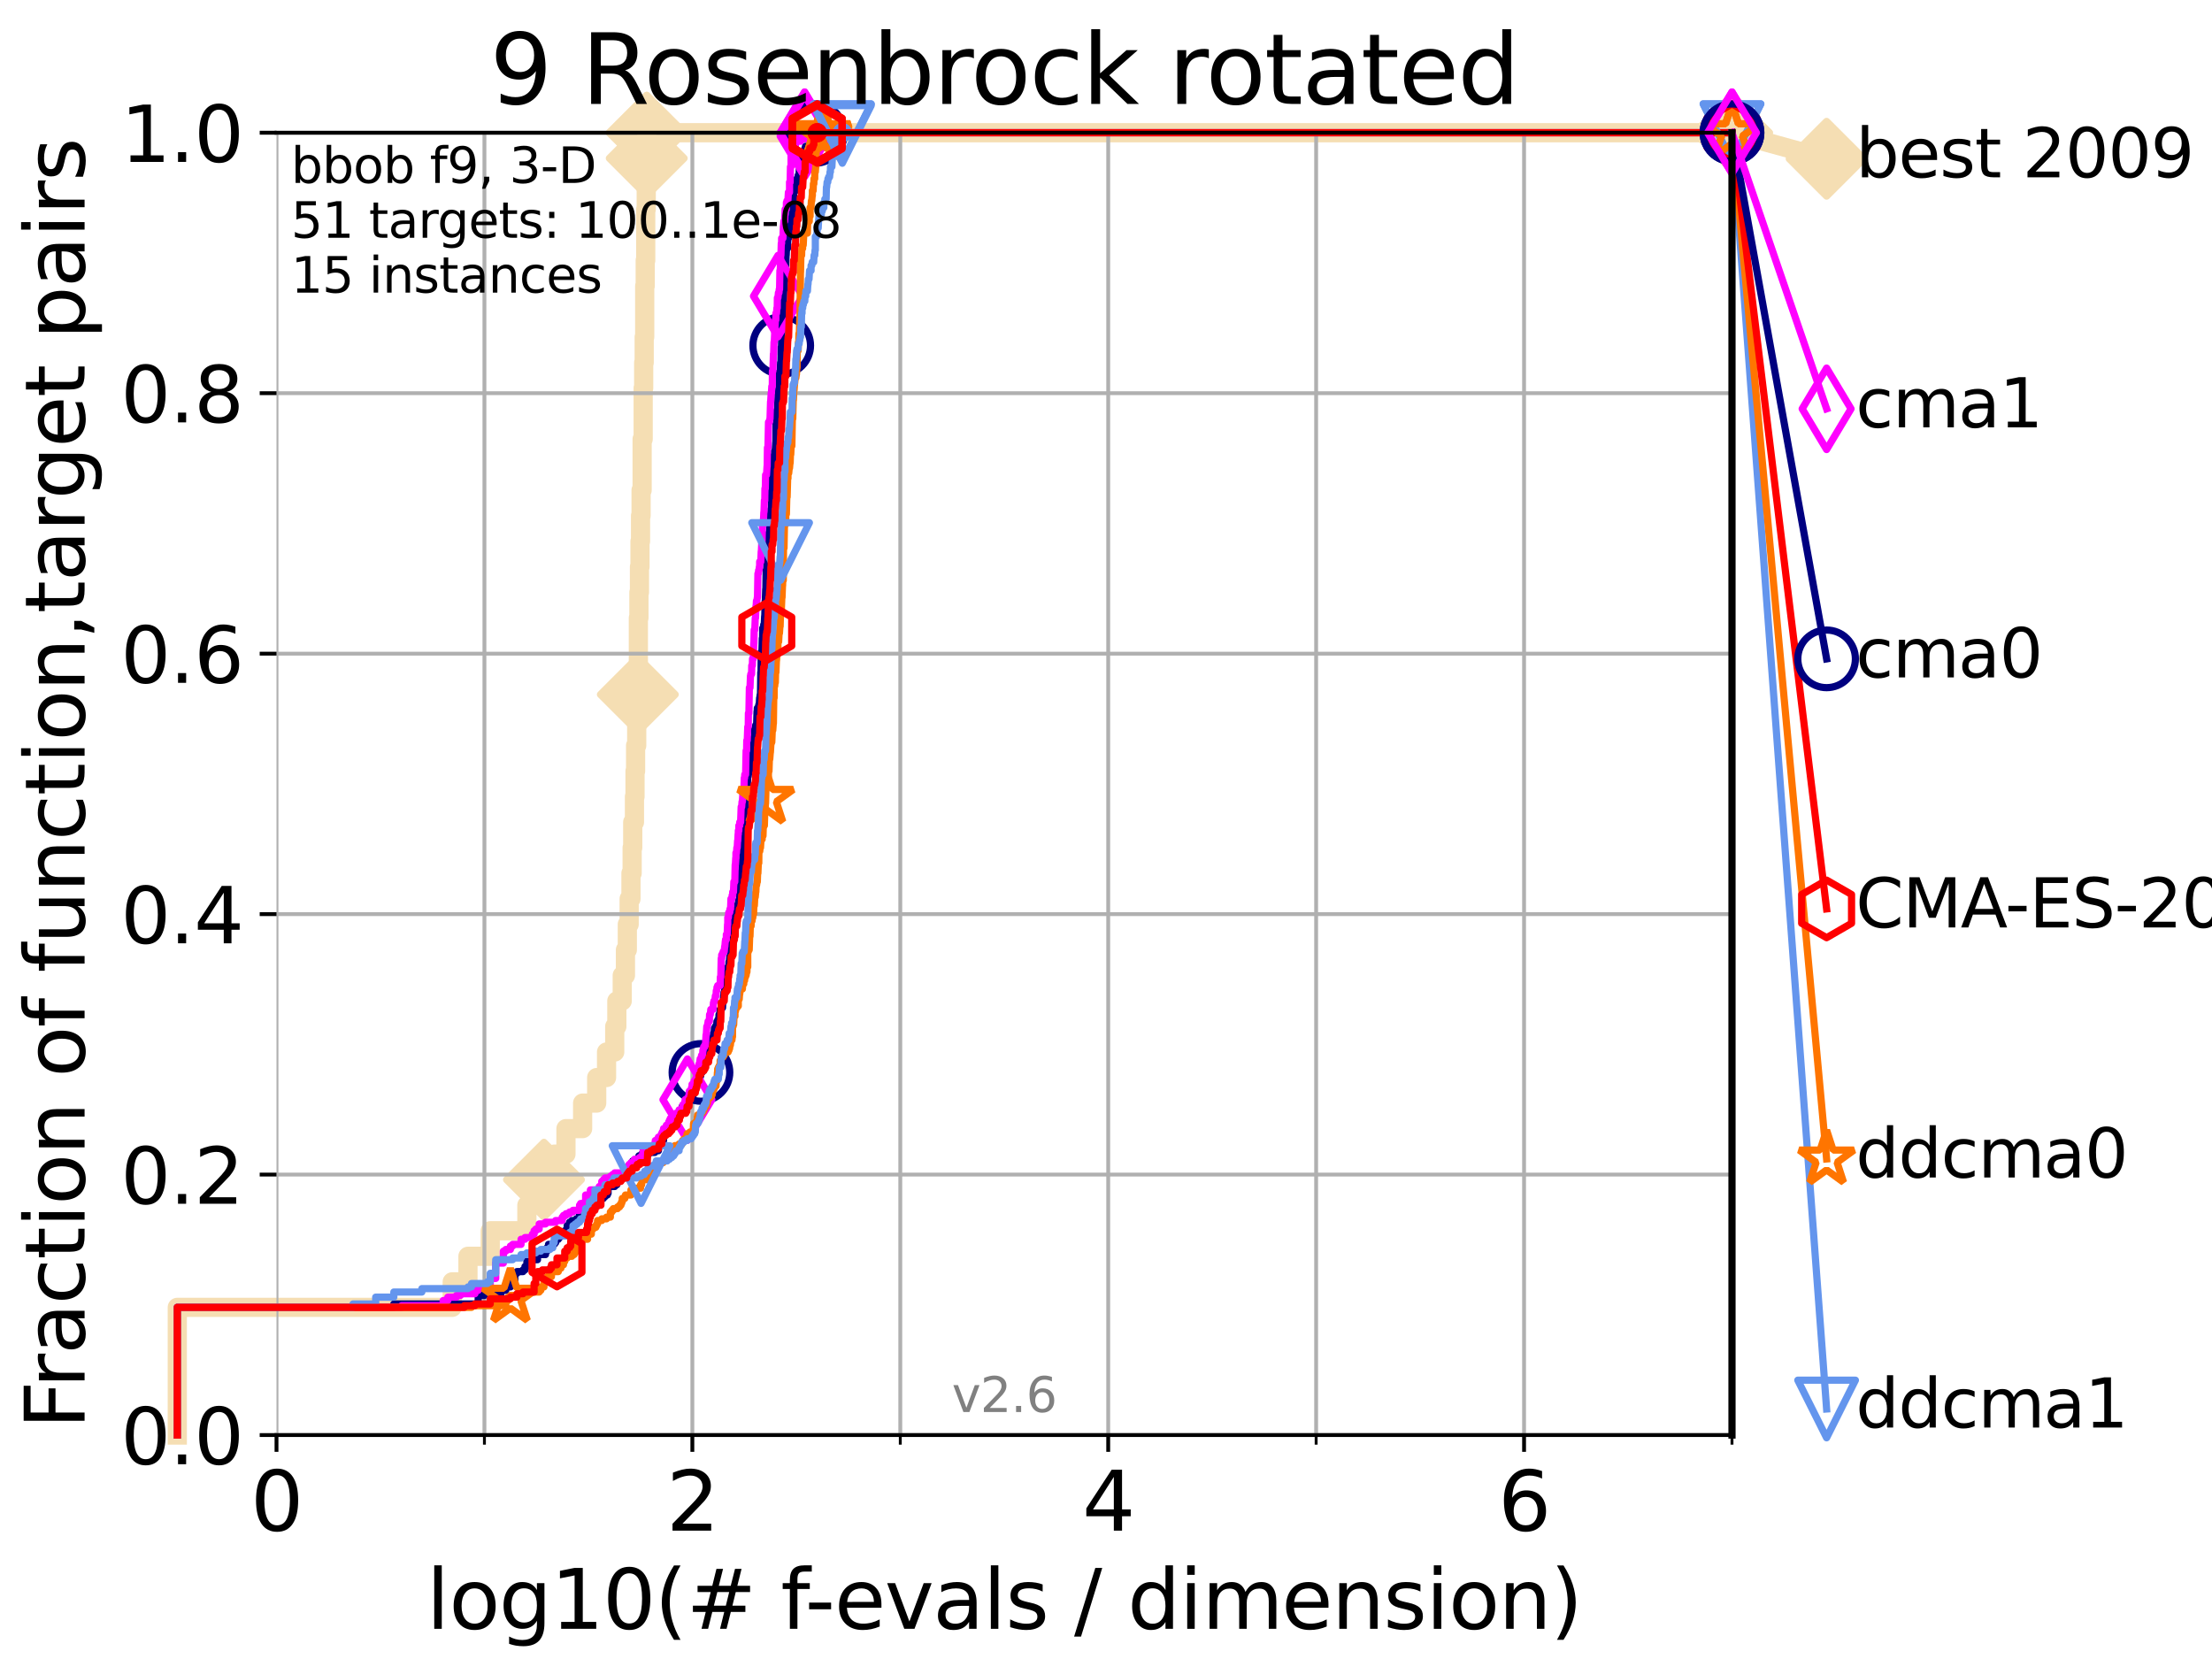 <?xml version="1.0" encoding="utf-8" standalone="no"?>
<!DOCTYPE svg PUBLIC "-//W3C//DTD SVG 1.1//EN"
  "http://www.w3.org/Graphics/SVG/1.1/DTD/svg11.dtd">
<svg xmlns:xlink="http://www.w3.org/1999/xlink" width="460.8pt" height="345.6pt" viewBox="0 0 460.8 345.6" xmlns="http://www.w3.org/2000/svg" version="1.1">
 <defs>
  <style type="text/css">*{stroke-linejoin: round; stroke-linecap: butt}</style>
 </defs>
 <g id="figure_1">
  <g id="patch_1">
   <path d="M 0 345.6 
L 460.8 345.6 
L 460.8 0 
L 0 0 
z
" style="fill: #ffffff"/>
  </g>
  <g id="axes_1">
   <g id="patch_2">
    <path d="M 57.6 298.944 
L 360.806 298.944 
L 360.806 27.648 
L 57.6 27.648 
z
" style="fill: #ffffff"/>
   </g>
   <g id="line2d_1">
    <path d="M 36.933 298.944 
L 36.933 272.346 
L 94.206 272.346 
L 94.206 267.027 
L 97.485 267.027 
L 97.485 261.707 
L 102.129 261.707 
L 102.129 256.388 
L 109.757 256.388 
L 109.757 251.068 
L 113.317 251.068 
L 113.317 245.749 
L 115.46 245.749 
L 115.46 240.429 
L 117.9 240.429 
L 117.9 235.11 
L 121.372 235.11 
L 121.372 229.79 
L 124.302 229.79 
L 124.302 224.471 
L 126.356 224.471 
L 126.356 219.151 
L 128.06 219.151 
L 128.06 213.832 
L 128.499 213.832 
L 128.499 208.512 
L 129.623 208.512 
L 129.623 203.192 
L 130.292 203.192 
L 130.292 197.873 
L 130.683 197.873 
L 130.683 192.553 
L 131.065 192.553 
L 131.065 187.234 
L 131.44 187.234 
L 131.44 181.914 
L 131.686 181.914 
L 131.686 176.595 
L 131.808 176.595 
L 131.808 171.275 
L 132.169 171.275 
L 132.169 165.956 
L 132.287 165.956 
L 132.287 160.636 
L 132.405 160.636 
L 132.405 155.317 
L 132.639 155.317 
L 132.639 144.678 
L 132.87 144.678 
L 132.87 139.358 
L 132.984 139.358 
L 132.984 128.719 
L 133.098 128.719 
L 133.098 123.4 
L 133.211 123.4 
L 133.211 118.08 
L 133.323 118.08 
L 133.323 112.76 
L 133.435 112.76 
L 133.435 107.441 
L 133.546 107.441 
L 133.546 102.121 
L 133.766 102.121 
L 133.766 91.482 
L 133.983 91.482 
L 133.983 80.843 
L 134.091 80.843 
L 134.091 75.524 
L 134.198 75.524 
L 134.198 70.204 
L 134.305 70.204 
L 134.305 59.565 
L 134.411 59.565 
L 134.411 54.246 
L 134.516 54.246 
L 134.516 43.607 
L 134.621 43.607 
L 134.621 32.968 
L 134.725 32.968 
L 134.725 27.648 
L 360.806 27.648 
" style="fill: none; stroke: #f5deb3; stroke-width: 4; stroke-linecap: square"/>
   </g>
   <g id="line2d_2">
    <defs>
     <path id="m023d870a86" d="M -0 7.778 
L 7.778 0 
L 0 -7.778 
L -7.778 -0 
z
" style="stroke: #f5deb3; stroke-width: 1.5; stroke-linejoin: miter"/>
    </defs>
    <g>
     <use xlink:href="#m023d870a86" x="113.317" y="245.749" style="fill: #f5deb3; stroke: #f5deb3; stroke-width: 1.5; stroke-linejoin: miter"/>
     <use xlink:href="#m023d870a86" x="132.87" y="144.678" style="fill: #f5deb3; stroke: #f5deb3; stroke-width: 1.5; stroke-linejoin: miter"/>
     <use xlink:href="#m023d870a86" x="134.725" y="32.968" style="fill: #f5deb3; stroke: #f5deb3; stroke-width: 1.5; stroke-linejoin: miter"/>
     <use xlink:href="#m023d870a86" x="134.725" y="27.648" style="fill: #f5deb3; stroke: #f5deb3; stroke-width: 1.5; stroke-linejoin: miter"/>
     <use xlink:href="#m023d870a86" x="134.725" y="27.648" style="fill: #f5deb3; stroke: #f5deb3; stroke-width: 1.5; stroke-linejoin: miter"/>
     <use xlink:href="#m023d870a86" x="360.806" y="27.648" style="fill: #f5deb3; stroke: #f5deb3; stroke-width: 1.5; stroke-linejoin: miter"/>
    </g>
   </g>
   <g id="line2d_3">
    <path style="fill: none; stroke: #f5deb3; stroke-width: 4; stroke-linecap: square"/>
    <g/>
   </g>
   <g id="line2d_4">
    <path d="M 360.806 27.648 
L 380.515 33.074 
" style="fill: none; stroke: #f5deb3; stroke-width: 4; stroke-linecap: square"/>
    <g>
     <use xlink:href="#m023d870a86" x="360.806" y="27.648" style="fill: #f5deb3; stroke: #f5deb3; stroke-width: 1.5; stroke-linejoin: miter"/>
     <use xlink:href="#m023d870a86" x="380.515" y="33.074" style="fill: #f5deb3; stroke: #f5deb3; stroke-width: 1.5; stroke-linejoin: miter"/>
    </g>
   </g>
   <g id="matplotlib.axis_1">
    <g id="xtick_1">
     <g id="line2d_5">
      <path d="M 57.6 298.944 
L 57.6 27.648 
" clip-path="url(#p78600146c7)" style="fill: none; stroke: #b0b0b0; stroke-width: 0.8; stroke-linecap: square"/>
     </g>
     <g id="line2d_6">
      <defs>
       <path id="md2ec32237a" d="M 0 0 
L 0 3.5 
" style="stroke: #000000; stroke-width: 0.8"/>
      </defs>
      <g>
       <use xlink:href="#md2ec32237a" x="57.6" y="298.944" style="stroke: #000000; stroke-width: 0.8"/>
      </g>
     </g>
     <g id="text_1">
      <!-- 0 -->
      <g transform="translate(52.192 318.861)scale(0.17 -0.17)">
       <defs>
        <path id="DejaVuSans-30" d="M 2034 4250 
Q 1547 4250 1301 3770 
Q 1056 3291 1056 2328 
Q 1056 1369 1301 889 
Q 1547 409 2034 409 
Q 2525 409 2770 889 
Q 3016 1369 3016 2328 
Q 3016 3291 2770 3770 
Q 2525 4250 2034 4250 
z
M 2034 4750 
Q 2819 4750 3233 4129 
Q 3647 3509 3647 2328 
Q 3647 1150 3233 529 
Q 2819 -91 2034 -91 
Q 1250 -91 836 529 
Q 422 1150 422 2328 
Q 422 3509 836 4129 
Q 1250 4750 2034 4750 
z
" transform="scale(0.016)"/>
       </defs>
       <use xlink:href="#DejaVuSans-30"/>
      </g>
     </g>
    </g>
    <g id="xtick_2">
     <g id="line2d_7">
      <path d="M 144.23 298.944 
L 144.23 27.648 
" clip-path="url(#p78600146c7)" style="fill: none; stroke: #b0b0b0; stroke-width: 0.8; stroke-linecap: square"/>
     </g>
     <g id="line2d_8">
      <g>
       <use xlink:href="#md2ec32237a" x="144.23" y="298.944" style="stroke: #000000; stroke-width: 0.8"/>
      </g>
     </g>
     <g id="text_2">
      <!-- 2 -->
      <g transform="translate(138.822 318.861)scale(0.17 -0.17)">
       <defs>
        <path id="DejaVuSans-32" d="M 1228 531 
L 3431 531 
L 3431 0 
L 469 0 
L 469 531 
Q 828 903 1448 1529 
Q 2069 2156 2228 2338 
Q 2531 2678 2651 2914 
Q 2772 3150 2772 3378 
Q 2772 3750 2511 3984 
Q 2250 4219 1831 4219 
Q 1534 4219 1204 4116 
Q 875 4013 500 3803 
L 500 4441 
Q 881 4594 1212 4672 
Q 1544 4750 1819 4750 
Q 2544 4750 2975 4387 
Q 3406 4025 3406 3419 
Q 3406 3131 3298 2873 
Q 3191 2616 2906 2266 
Q 2828 2175 2409 1742 
Q 1991 1309 1228 531 
z
" transform="scale(0.016)"/>
       </defs>
       <use xlink:href="#DejaVuSans-32"/>
      </g>
     </g>
    </g>
    <g id="xtick_3">
     <g id="line2d_9">
      <path d="M 230.861 298.944 
L 230.861 27.648 
" clip-path="url(#p78600146c7)" style="fill: none; stroke: #b0b0b0; stroke-width: 0.8; stroke-linecap: square"/>
     </g>
     <g id="line2d_10">
      <g>
       <use xlink:href="#md2ec32237a" x="230.861" y="298.944" style="stroke: #000000; stroke-width: 0.8"/>
      </g>
     </g>
     <g id="text_3">
      <!-- 4 -->
      <g transform="translate(225.453 318.861)scale(0.17 -0.17)">
       <defs>
        <path id="DejaVuSans-34" d="M 2419 4116 
L 825 1625 
L 2419 1625 
L 2419 4116 
z
M 2253 4666 
L 3047 4666 
L 3047 1625 
L 3713 1625 
L 3713 1100 
L 3047 1100 
L 3047 0 
L 2419 0 
L 2419 1100 
L 313 1100 
L 313 1709 
L 2253 4666 
z
" transform="scale(0.016)"/>
       </defs>
       <use xlink:href="#DejaVuSans-34"/>
      </g>
     </g>
    </g>
    <g id="xtick_4">
     <g id="line2d_11">
      <path d="M 317.491 298.944 
L 317.491 27.648 
" clip-path="url(#p78600146c7)" style="fill: none; stroke: #b0b0b0; stroke-width: 0.8; stroke-linecap: square"/>
     </g>
     <g id="line2d_12">
      <g>
       <use xlink:href="#md2ec32237a" x="317.491" y="298.944" style="stroke: #000000; stroke-width: 0.8"/>
      </g>
     </g>
     <g id="text_4">
      <!-- 6 -->
      <g transform="translate(312.083 318.861)scale(0.17 -0.17)">
       <defs>
        <path id="DejaVuSans-36" d="M 2113 2584 
Q 1688 2584 1439 2293 
Q 1191 2003 1191 1497 
Q 1191 994 1439 701 
Q 1688 409 2113 409 
Q 2538 409 2786 701 
Q 3034 994 3034 1497 
Q 3034 2003 2786 2293 
Q 2538 2584 2113 2584 
z
M 3366 4563 
L 3366 3988 
Q 3128 4100 2886 4159 
Q 2644 4219 2406 4219 
Q 1781 4219 1451 3797 
Q 1122 3375 1075 2522 
Q 1259 2794 1537 2939 
Q 1816 3084 2150 3084 
Q 2853 3084 3261 2657 
Q 3669 2231 3669 1497 
Q 3669 778 3244 343 
Q 2819 -91 2113 -91 
Q 1303 -91 875 529 
Q 447 1150 447 2328 
Q 447 3434 972 4092 
Q 1497 4750 2381 4750 
Q 2619 4750 2861 4703 
Q 3103 4656 3366 4563 
z
" transform="scale(0.016)"/>
       </defs>
       <use xlink:href="#DejaVuSans-36"/>
      </g>
     </g>
    </g>
    <g id="xtick_5">
     <g id="line2d_13">
      <path d="M 100.915 298.944 
L 100.915 27.648 
" clip-path="url(#p78600146c7)" style="fill: none; stroke: #b0b0b0; stroke-width: 0.8; stroke-linecap: square"/>
     </g>
     <g id="line2d_14">
      <defs>
       <path id="m00c4972334" d="M 0 0 
L 0 2 
" style="stroke: #000000; stroke-width: 0.6"/>
      </defs>
      <g>
       <use xlink:href="#m00c4972334" x="100.915" y="298.944" style="stroke: #000000; stroke-width: 0.6"/>
      </g>
     </g>
    </g>
    <g id="xtick_6">
     <g id="line2d_15">
      <path d="M 187.546 298.944 
L 187.546 27.648 
" clip-path="url(#p78600146c7)" style="fill: none; stroke: #b0b0b0; stroke-width: 0.8; stroke-linecap: square"/>
     </g>
     <g id="line2d_16">
      <g>
       <use xlink:href="#m00c4972334" x="187.546" y="298.944" style="stroke: #000000; stroke-width: 0.6"/>
      </g>
     </g>
    </g>
    <g id="xtick_7">
     <g id="line2d_17">
      <path d="M 274.176 298.944 
L 274.176 27.648 
" clip-path="url(#p78600146c7)" style="fill: none; stroke: #b0b0b0; stroke-width: 0.8; stroke-linecap: square"/>
     </g>
     <g id="line2d_18">
      <g>
       <use xlink:href="#m00c4972334" x="274.176" y="298.944" style="stroke: #000000; stroke-width: 0.6"/>
      </g>
     </g>
    </g>
    <g id="xtick_8">
     <g id="line2d_19">
      <path d="M 360.806 298.944 
L 360.806 27.648 
" clip-path="url(#p78600146c7)" style="fill: none; stroke: #b0b0b0; stroke-width: 0.8; stroke-linecap: square"/>
     </g>
     <g id="line2d_20">
      <g>
       <use xlink:href="#m00c4972334" x="360.806" y="298.944" style="stroke: #000000; stroke-width: 0.6"/>
      </g>
     </g>
    </g>
    <g id="text_5">
     <!-- log10(# f-evals / dimension) -->
     <g transform="translate(88.823 339.314)scale(0.17 -0.17)">
      <defs>
       <path id="DejaVuSans-6c" d="M 603 4863 
L 1178 4863 
L 1178 0 
L 603 0 
L 603 4863 
z
" transform="scale(0.016)"/>
       <path id="DejaVuSans-6f" d="M 1959 3097 
Q 1497 3097 1228 2736 
Q 959 2375 959 1747 
Q 959 1119 1226 758 
Q 1494 397 1959 397 
Q 2419 397 2687 759 
Q 2956 1122 2956 1747 
Q 2956 2369 2687 2733 
Q 2419 3097 1959 3097 
z
M 1959 3584 
Q 2709 3584 3137 3096 
Q 3566 2609 3566 1747 
Q 3566 888 3137 398 
Q 2709 -91 1959 -91 
Q 1206 -91 779 398 
Q 353 888 353 1747 
Q 353 2609 779 3096 
Q 1206 3584 1959 3584 
z
" transform="scale(0.016)"/>
       <path id="DejaVuSans-67" d="M 2906 1791 
Q 2906 2416 2648 2759 
Q 2391 3103 1925 3103 
Q 1463 3103 1205 2759 
Q 947 2416 947 1791 
Q 947 1169 1205 825 
Q 1463 481 1925 481 
Q 2391 481 2648 825 
Q 2906 1169 2906 1791 
z
M 3481 434 
Q 3481 -459 3084 -895 
Q 2688 -1331 1869 -1331 
Q 1566 -1331 1297 -1286 
Q 1028 -1241 775 -1147 
L 775 -588 
Q 1028 -725 1275 -790 
Q 1522 -856 1778 -856 
Q 2344 -856 2625 -561 
Q 2906 -266 2906 331 
L 2906 616 
Q 2728 306 2450 153 
Q 2172 0 1784 0 
Q 1141 0 747 490 
Q 353 981 353 1791 
Q 353 2603 747 3093 
Q 1141 3584 1784 3584 
Q 2172 3584 2450 3431 
Q 2728 3278 2906 2969 
L 2906 3500 
L 3481 3500 
L 3481 434 
z
" transform="scale(0.016)"/>
       <path id="DejaVuSans-31" d="M 794 531 
L 1825 531 
L 1825 4091 
L 703 3866 
L 703 4441 
L 1819 4666 
L 2450 4666 
L 2450 531 
L 3481 531 
L 3481 0 
L 794 0 
L 794 531 
z
" transform="scale(0.016)"/>
       <path id="DejaVuSans-28" d="M 1984 4856 
Q 1566 4138 1362 3434 
Q 1159 2731 1159 2009 
Q 1159 1288 1364 580 
Q 1569 -128 1984 -844 
L 1484 -844 
Q 1016 -109 783 600 
Q 550 1309 550 2009 
Q 550 2706 781 3412 
Q 1013 4119 1484 4856 
L 1984 4856 
z
" transform="scale(0.016)"/>
       <path id="DejaVuSans-23" d="M 3272 2816 
L 2363 2816 
L 2100 1772 
L 3016 1772 
L 3272 2816 
z
M 2803 4594 
L 2478 3297 
L 3391 3297 
L 3719 4594 
L 4219 4594 
L 3897 3297 
L 4872 3297 
L 4872 2816 
L 3775 2816 
L 3519 1772 
L 4513 1772 
L 4513 1294 
L 3397 1294 
L 3072 0 
L 2572 0 
L 2894 1294 
L 1978 1294 
L 1656 0 
L 1153 0 
L 1478 1294 
L 494 1294 
L 494 1772 
L 1594 1772 
L 1856 2816 
L 850 2816 
L 850 3297 
L 1978 3297 
L 2297 4594 
L 2803 4594 
z
" transform="scale(0.016)"/>
       <path id="DejaVuSans-20" transform="scale(0.016)"/>
       <path id="DejaVuSans-66" d="M 2375 4863 
L 2375 4384 
L 1825 4384 
Q 1516 4384 1395 4259 
Q 1275 4134 1275 3809 
L 1275 3500 
L 2222 3500 
L 2222 3053 
L 1275 3053 
L 1275 0 
L 697 0 
L 697 3053 
L 147 3053 
L 147 3500 
L 697 3500 
L 697 3744 
Q 697 4328 969 4595 
Q 1241 4863 1831 4863 
L 2375 4863 
z
" transform="scale(0.016)"/>
       <path id="DejaVuSans-2d" d="M 313 2009 
L 1997 2009 
L 1997 1497 
L 313 1497 
L 313 2009 
z
" transform="scale(0.016)"/>
       <path id="DejaVuSans-65" d="M 3597 1894 
L 3597 1613 
L 953 1613 
Q 991 1019 1311 708 
Q 1631 397 2203 397 
Q 2534 397 2845 478 
Q 3156 559 3463 722 
L 3463 178 
Q 3153 47 2828 -22 
Q 2503 -91 2169 -91 
Q 1331 -91 842 396 
Q 353 884 353 1716 
Q 353 2575 817 3079 
Q 1281 3584 2069 3584 
Q 2775 3584 3186 3129 
Q 3597 2675 3597 1894 
z
M 3022 2063 
Q 3016 2534 2758 2815 
Q 2500 3097 2075 3097 
Q 1594 3097 1305 2825 
Q 1016 2553 972 2059 
L 3022 2063 
z
" transform="scale(0.016)"/>
       <path id="DejaVuSans-76" d="M 191 3500 
L 800 3500 
L 1894 563 
L 2988 3500 
L 3597 3500 
L 2284 0 
L 1503 0 
L 191 3500 
z
" transform="scale(0.016)"/>
       <path id="DejaVuSans-61" d="M 2194 1759 
Q 1497 1759 1228 1600 
Q 959 1441 959 1056 
Q 959 750 1161 570 
Q 1363 391 1709 391 
Q 2188 391 2477 730 
Q 2766 1069 2766 1631 
L 2766 1759 
L 2194 1759 
z
M 3341 1997 
L 3341 0 
L 2766 0 
L 2766 531 
Q 2569 213 2275 61 
Q 1981 -91 1556 -91 
Q 1019 -91 701 211 
Q 384 513 384 1019 
Q 384 1609 779 1909 
Q 1175 2209 1959 2209 
L 2766 2209 
L 2766 2266 
Q 2766 2663 2505 2880 
Q 2244 3097 1772 3097 
Q 1472 3097 1187 3025 
Q 903 2953 641 2809 
L 641 3341 
Q 956 3463 1253 3523 
Q 1550 3584 1831 3584 
Q 2591 3584 2966 3190 
Q 3341 2797 3341 1997 
z
" transform="scale(0.016)"/>
       <path id="DejaVuSans-73" d="M 2834 3397 
L 2834 2853 
Q 2591 2978 2328 3040 
Q 2066 3103 1784 3103 
Q 1356 3103 1142 2972 
Q 928 2841 928 2578 
Q 928 2378 1081 2264 
Q 1234 2150 1697 2047 
L 1894 2003 
Q 2506 1872 2764 1633 
Q 3022 1394 3022 966 
Q 3022 478 2636 193 
Q 2250 -91 1575 -91 
Q 1294 -91 989 -36 
Q 684 19 347 128 
L 347 722 
Q 666 556 975 473 
Q 1284 391 1588 391 
Q 1994 391 2212 530 
Q 2431 669 2431 922 
Q 2431 1156 2273 1281 
Q 2116 1406 1581 1522 
L 1381 1569 
Q 847 1681 609 1914 
Q 372 2147 372 2553 
Q 372 3047 722 3315 
Q 1072 3584 1716 3584 
Q 2034 3584 2315 3537 
Q 2597 3491 2834 3397 
z
" transform="scale(0.016)"/>
       <path id="DejaVuSans-2f" d="M 1625 4666 
L 2156 4666 
L 531 -594 
L 0 -594 
L 1625 4666 
z
" transform="scale(0.016)"/>
       <path id="DejaVuSans-64" d="M 2906 2969 
L 2906 4863 
L 3481 4863 
L 3481 0 
L 2906 0 
L 2906 525 
Q 2725 213 2448 61 
Q 2172 -91 1784 -91 
Q 1150 -91 751 415 
Q 353 922 353 1747 
Q 353 2572 751 3078 
Q 1150 3584 1784 3584 
Q 2172 3584 2448 3432 
Q 2725 3281 2906 2969 
z
M 947 1747 
Q 947 1113 1208 752 
Q 1469 391 1925 391 
Q 2381 391 2643 752 
Q 2906 1113 2906 1747 
Q 2906 2381 2643 2742 
Q 2381 3103 1925 3103 
Q 1469 3103 1208 2742 
Q 947 2381 947 1747 
z
" transform="scale(0.016)"/>
       <path id="DejaVuSans-69" d="M 603 3500 
L 1178 3500 
L 1178 0 
L 603 0 
L 603 3500 
z
M 603 4863 
L 1178 4863 
L 1178 4134 
L 603 4134 
L 603 4863 
z
" transform="scale(0.016)"/>
       <path id="DejaVuSans-6d" d="M 3328 2828 
Q 3544 3216 3844 3400 
Q 4144 3584 4550 3584 
Q 5097 3584 5394 3201 
Q 5691 2819 5691 2113 
L 5691 0 
L 5113 0 
L 5113 2094 
Q 5113 2597 4934 2840 
Q 4756 3084 4391 3084 
Q 3944 3084 3684 2787 
Q 3425 2491 3425 1978 
L 3425 0 
L 2847 0 
L 2847 2094 
Q 2847 2600 2669 2842 
Q 2491 3084 2119 3084 
Q 1678 3084 1418 2786 
Q 1159 2488 1159 1978 
L 1159 0 
L 581 0 
L 581 3500 
L 1159 3500 
L 1159 2956 
Q 1356 3278 1631 3431 
Q 1906 3584 2284 3584 
Q 2666 3584 2933 3390 
Q 3200 3197 3328 2828 
z
" transform="scale(0.016)"/>
       <path id="DejaVuSans-6e" d="M 3513 2113 
L 3513 0 
L 2938 0 
L 2938 2094 
Q 2938 2591 2744 2837 
Q 2550 3084 2163 3084 
Q 1697 3084 1428 2787 
Q 1159 2491 1159 1978 
L 1159 0 
L 581 0 
L 581 3500 
L 1159 3500 
L 1159 2956 
Q 1366 3272 1645 3428 
Q 1925 3584 2291 3584 
Q 2894 3584 3203 3211 
Q 3513 2838 3513 2113 
z
" transform="scale(0.016)"/>
       <path id="DejaVuSans-29" d="M 513 4856 
L 1013 4856 
Q 1481 4119 1714 3412 
Q 1947 2706 1947 2009 
Q 1947 1309 1714 600 
Q 1481 -109 1013 -844 
L 513 -844 
Q 928 -128 1133 580 
Q 1338 1288 1338 2009 
Q 1338 2731 1133 3434 
Q 928 4138 513 4856 
z
" transform="scale(0.016)"/>
      </defs>
      <use xlink:href="#DejaVuSans-6c"/>
      <use xlink:href="#DejaVuSans-6f" x="27.783"/>
      <use xlink:href="#DejaVuSans-67" x="88.965"/>
      <use xlink:href="#DejaVuSans-31" x="152.441"/>
      <use xlink:href="#DejaVuSans-30" x="216.064"/>
      <use xlink:href="#DejaVuSans-28" x="279.688"/>
      <use xlink:href="#DejaVuSans-23" x="318.701"/>
      <use xlink:href="#DejaVuSans-20" x="402.49"/>
      <use xlink:href="#DejaVuSans-66" x="434.277"/>
      <use xlink:href="#DejaVuSans-2d" x="463.982"/>
      <use xlink:href="#DejaVuSans-65" x="500.066"/>
      <use xlink:href="#DejaVuSans-76" x="561.59"/>
      <use xlink:href="#DejaVuSans-61" x="620.77"/>
      <use xlink:href="#DejaVuSans-6c" x="682.049"/>
      <use xlink:href="#DejaVuSans-73" x="709.832"/>
      <use xlink:href="#DejaVuSans-20" x="761.932"/>
      <use xlink:href="#DejaVuSans-2f" x="793.719"/>
      <use xlink:href="#DejaVuSans-20" x="827.41"/>
      <use xlink:href="#DejaVuSans-64" x="859.197"/>
      <use xlink:href="#DejaVuSans-69" x="922.674"/>
      <use xlink:href="#DejaVuSans-6d" x="950.457"/>
      <use xlink:href="#DejaVuSans-65" x="1047.869"/>
      <use xlink:href="#DejaVuSans-6e" x="1109.393"/>
      <use xlink:href="#DejaVuSans-73" x="1172.771"/>
      <use xlink:href="#DejaVuSans-69" x="1224.871"/>
      <use xlink:href="#DejaVuSans-6f" x="1252.654"/>
      <use xlink:href="#DejaVuSans-6e" x="1313.836"/>
      <use xlink:href="#DejaVuSans-29" x="1377.215"/>
     </g>
    </g>
   </g>
   <g id="matplotlib.axis_2">
    <g id="ytick_1">
     <g id="line2d_21">
      <path d="M 57.6 298.944 
L 360.806 298.944 
" clip-path="url(#p78600146c7)" style="fill: none; stroke: #b0b0b0; stroke-width: 0.8; stroke-linecap: square"/>
     </g>
     <g id="line2d_22">
      <defs>
       <path id="m5c296fc361" d="M 0 0 
L -3.5 0 
" style="stroke: #000000; stroke-width: 0.8"/>
      </defs>
      <g>
       <use xlink:href="#m5c296fc361" x="57.6" y="298.944" style="stroke: #000000; stroke-width: 0.8"/>
      </g>
     </g>
     <g id="text_6">
      <!-- 0.0 -->
      <g transform="translate(25.155 305.023)scale(0.16 -0.16)">
       <defs>
        <path id="DejaVuSans-2e" d="M 684 794 
L 1344 794 
L 1344 0 
L 684 0 
L 684 794 
z
" transform="scale(0.016)"/>
       </defs>
       <use xlink:href="#DejaVuSans-30"/>
       <use xlink:href="#DejaVuSans-2e" x="63.623"/>
       <use xlink:href="#DejaVuSans-30" x="95.41"/>
      </g>
     </g>
    </g>
    <g id="ytick_2">
     <g id="line2d_23">
      <path d="M 57.6 244.685 
L 360.806 244.685 
" clip-path="url(#p78600146c7)" style="fill: none; stroke: #b0b0b0; stroke-width: 0.8; stroke-linecap: square"/>
     </g>
     <g id="line2d_24">
      <g>
       <use xlink:href="#m5c296fc361" x="57.6" y="244.685" style="stroke: #000000; stroke-width: 0.8"/>
      </g>
     </g>
     <g id="text_7">
      <!-- 0.2 -->
      <g transform="translate(25.155 250.764)scale(0.16 -0.16)">
       <use xlink:href="#DejaVuSans-30"/>
       <use xlink:href="#DejaVuSans-2e" x="63.623"/>
       <use xlink:href="#DejaVuSans-32" x="95.41"/>
      </g>
     </g>
    </g>
    <g id="ytick_3">
     <g id="line2d_25">
      <path d="M 57.6 190.426 
L 360.806 190.426 
" clip-path="url(#p78600146c7)" style="fill: none; stroke: #b0b0b0; stroke-width: 0.8; stroke-linecap: square"/>
     </g>
     <g id="line2d_26">
      <g>
       <use xlink:href="#m5c296fc361" x="57.6" y="190.426" style="stroke: #000000; stroke-width: 0.8"/>
      </g>
     </g>
     <g id="text_8">
      <!-- 0.4 -->
      <g transform="translate(25.155 196.504)scale(0.16 -0.16)">
       <use xlink:href="#DejaVuSans-30"/>
       <use xlink:href="#DejaVuSans-2e" x="63.623"/>
       <use xlink:href="#DejaVuSans-34" x="95.41"/>
      </g>
     </g>
    </g>
    <g id="ytick_4">
     <g id="line2d_27">
      <path d="M 57.6 136.166 
L 360.806 136.166 
" clip-path="url(#p78600146c7)" style="fill: none; stroke: #b0b0b0; stroke-width: 0.8; stroke-linecap: square"/>
     </g>
     <g id="line2d_28">
      <g>
       <use xlink:href="#m5c296fc361" x="57.6" y="136.166" style="stroke: #000000; stroke-width: 0.8"/>
      </g>
     </g>
     <g id="text_9">
      <!-- 0.6 -->
      <g transform="translate(25.155 142.245)scale(0.16 -0.16)">
       <use xlink:href="#DejaVuSans-30"/>
       <use xlink:href="#DejaVuSans-2e" x="63.623"/>
       <use xlink:href="#DejaVuSans-36" x="95.41"/>
      </g>
     </g>
    </g>
    <g id="ytick_5">
     <g id="line2d_29">
      <path d="M 57.6 81.907 
L 360.806 81.907 
" clip-path="url(#p78600146c7)" style="fill: none; stroke: #b0b0b0; stroke-width: 0.8; stroke-linecap: square"/>
     </g>
     <g id="line2d_30">
      <g>
       <use xlink:href="#m5c296fc361" x="57.6" y="81.907" style="stroke: #000000; stroke-width: 0.8"/>
      </g>
     </g>
     <g id="text_10">
      <!-- 0.8 -->
      <g transform="translate(25.155 87.986)scale(0.16 -0.16)">
       <defs>
        <path id="DejaVuSans-38" d="M 2034 2216 
Q 1584 2216 1326 1975 
Q 1069 1734 1069 1313 
Q 1069 891 1326 650 
Q 1584 409 2034 409 
Q 2484 409 2743 651 
Q 3003 894 3003 1313 
Q 3003 1734 2745 1975 
Q 2488 2216 2034 2216 
z
M 1403 2484 
Q 997 2584 770 2862 
Q 544 3141 544 3541 
Q 544 4100 942 4425 
Q 1341 4750 2034 4750 
Q 2731 4750 3128 4425 
Q 3525 4100 3525 3541 
Q 3525 3141 3298 2862 
Q 3072 2584 2669 2484 
Q 3125 2378 3379 2068 
Q 3634 1759 3634 1313 
Q 3634 634 3220 271 
Q 2806 -91 2034 -91 
Q 1263 -91 848 271 
Q 434 634 434 1313 
Q 434 1759 690 2068 
Q 947 2378 1403 2484 
z
M 1172 3481 
Q 1172 3119 1398 2916 
Q 1625 2713 2034 2713 
Q 2441 2713 2670 2916 
Q 2900 3119 2900 3481 
Q 2900 3844 2670 4047 
Q 2441 4250 2034 4250 
Q 1625 4250 1398 4047 
Q 1172 3844 1172 3481 
z
" transform="scale(0.016)"/>
       </defs>
       <use xlink:href="#DejaVuSans-30"/>
       <use xlink:href="#DejaVuSans-2e" x="63.623"/>
       <use xlink:href="#DejaVuSans-38" x="95.41"/>
      </g>
     </g>
    </g>
    <g id="ytick_6">
     <g id="line2d_31">
      <path d="M 57.6 27.648 
L 360.806 27.648 
" clip-path="url(#p78600146c7)" style="fill: none; stroke: #b0b0b0; stroke-width: 0.8; stroke-linecap: square"/>
     </g>
     <g id="line2d_32">
      <g>
       <use xlink:href="#m5c296fc361" x="57.6" y="27.648" style="stroke: #000000; stroke-width: 0.8"/>
      </g>
     </g>
     <g id="text_11">
      <!-- 1.0 -->
      <g transform="translate(25.155 33.727)scale(0.16 -0.16)">
       <use xlink:href="#DejaVuSans-31"/>
       <use xlink:href="#DejaVuSans-2e" x="63.623"/>
       <use xlink:href="#DejaVuSans-30" x="95.41"/>
      </g>
     </g>
    </g>
    <g id="text_12">
     <!-- Fraction of function,target pairs -->
     <g transform="translate(17.62 297.681)rotate(-90)scale(0.17 -0.17)">
      <defs>
       <path id="DejaVuSans-46" d="M 628 4666 
L 3309 4666 
L 3309 4134 
L 1259 4134 
L 1259 2759 
L 3109 2759 
L 3109 2228 
L 1259 2228 
L 1259 0 
L 628 0 
L 628 4666 
z
" transform="scale(0.016)"/>
       <path id="DejaVuSans-72" d="M 2631 2963 
Q 2534 3019 2420 3045 
Q 2306 3072 2169 3072 
Q 1681 3072 1420 2755 
Q 1159 2438 1159 1844 
L 1159 0 
L 581 0 
L 581 3500 
L 1159 3500 
L 1159 2956 
Q 1341 3275 1631 3429 
Q 1922 3584 2338 3584 
Q 2397 3584 2469 3576 
Q 2541 3569 2628 3553 
L 2631 2963 
z
" transform="scale(0.016)"/>
       <path id="DejaVuSans-63" d="M 3122 3366 
L 3122 2828 
Q 2878 2963 2633 3030 
Q 2388 3097 2138 3097 
Q 1578 3097 1268 2742 
Q 959 2388 959 1747 
Q 959 1106 1268 751 
Q 1578 397 2138 397 
Q 2388 397 2633 464 
Q 2878 531 3122 666 
L 3122 134 
Q 2881 22 2623 -34 
Q 2366 -91 2075 -91 
Q 1284 -91 818 406 
Q 353 903 353 1747 
Q 353 2603 823 3093 
Q 1294 3584 2113 3584 
Q 2378 3584 2631 3529 
Q 2884 3475 3122 3366 
z
" transform="scale(0.016)"/>
       <path id="DejaVuSans-74" d="M 1172 4494 
L 1172 3500 
L 2356 3500 
L 2356 3053 
L 1172 3053 
L 1172 1153 
Q 1172 725 1289 603 
Q 1406 481 1766 481 
L 2356 481 
L 2356 0 
L 1766 0 
Q 1100 0 847 248 
Q 594 497 594 1153 
L 594 3053 
L 172 3053 
L 172 3500 
L 594 3500 
L 594 4494 
L 1172 4494 
z
" transform="scale(0.016)"/>
       <path id="DejaVuSans-75" d="M 544 1381 
L 544 3500 
L 1119 3500 
L 1119 1403 
Q 1119 906 1312 657 
Q 1506 409 1894 409 
Q 2359 409 2629 706 
Q 2900 1003 2900 1516 
L 2900 3500 
L 3475 3500 
L 3475 0 
L 2900 0 
L 2900 538 
Q 2691 219 2414 64 
Q 2138 -91 1772 -91 
Q 1169 -91 856 284 
Q 544 659 544 1381 
z
M 1991 3584 
L 1991 3584 
z
" transform="scale(0.016)"/>
       <path id="DejaVuSans-2c" d="M 750 794 
L 1409 794 
L 1409 256 
L 897 -744 
L 494 -744 
L 750 256 
L 750 794 
z
" transform="scale(0.016)"/>
       <path id="DejaVuSans-70" d="M 1159 525 
L 1159 -1331 
L 581 -1331 
L 581 3500 
L 1159 3500 
L 1159 2969 
Q 1341 3281 1617 3432 
Q 1894 3584 2278 3584 
Q 2916 3584 3314 3078 
Q 3713 2572 3713 1747 
Q 3713 922 3314 415 
Q 2916 -91 2278 -91 
Q 1894 -91 1617 61 
Q 1341 213 1159 525 
z
M 3116 1747 
Q 3116 2381 2855 2742 
Q 2594 3103 2138 3103 
Q 1681 3103 1420 2742 
Q 1159 2381 1159 1747 
Q 1159 1113 1420 752 
Q 1681 391 2138 391 
Q 2594 391 2855 752 
Q 3116 1113 3116 1747 
z
" transform="scale(0.016)"/>
      </defs>
      <use xlink:href="#DejaVuSans-46"/>
      <use xlink:href="#DejaVuSans-72" x="50.27"/>
      <use xlink:href="#DejaVuSans-61" x="91.383"/>
      <use xlink:href="#DejaVuSans-63" x="152.662"/>
      <use xlink:href="#DejaVuSans-74" x="207.643"/>
      <use xlink:href="#DejaVuSans-69" x="246.852"/>
      <use xlink:href="#DejaVuSans-6f" x="274.635"/>
      <use xlink:href="#DejaVuSans-6e" x="335.816"/>
      <use xlink:href="#DejaVuSans-20" x="399.195"/>
      <use xlink:href="#DejaVuSans-6f" x="430.982"/>
      <use xlink:href="#DejaVuSans-66" x="492.164"/>
      <use xlink:href="#DejaVuSans-20" x="527.369"/>
      <use xlink:href="#DejaVuSans-66" x="559.156"/>
      <use xlink:href="#DejaVuSans-75" x="594.361"/>
      <use xlink:href="#DejaVuSans-6e" x="657.74"/>
      <use xlink:href="#DejaVuSans-63" x="721.119"/>
      <use xlink:href="#DejaVuSans-74" x="776.1"/>
      <use xlink:href="#DejaVuSans-69" x="815.309"/>
      <use xlink:href="#DejaVuSans-6f" x="843.092"/>
      <use xlink:href="#DejaVuSans-6e" x="904.273"/>
      <use xlink:href="#DejaVuSans-2c" x="967.652"/>
      <use xlink:href="#DejaVuSans-74" x="999.439"/>
      <use xlink:href="#DejaVuSans-61" x="1038.648"/>
      <use xlink:href="#DejaVuSans-72" x="1099.928"/>
      <use xlink:href="#DejaVuSans-67" x="1139.291"/>
      <use xlink:href="#DejaVuSans-65" x="1202.768"/>
      <use xlink:href="#DejaVuSans-74" x="1264.291"/>
      <use xlink:href="#DejaVuSans-20" x="1303.5"/>
      <use xlink:href="#DejaVuSans-70" x="1335.287"/>
      <use xlink:href="#DejaVuSans-61" x="1398.764"/>
      <use xlink:href="#DejaVuSans-69" x="1460.043"/>
      <use xlink:href="#DejaVuSans-72" x="1487.826"/>
      <use xlink:href="#DejaVuSans-73" x="1528.939"/>
     </g>
    </g>
   </g>
   <g id="line2d_33">
    <defs>
     <path id="m14b0709e8a" d="M 0 1.5 
C 0.398 1.5 0.779 1.342 1.061 1.061 
C 1.342 0.779 1.5 0.398 1.5 0 
C 1.5 -0.398 1.342 -0.779 1.061 -1.061 
C 0.779 -1.342 0.398 -1.5 0 -1.5 
C -0.398 -1.5 -0.779 -1.342 -1.061 -1.061 
C -1.342 -0.779 -1.5 -0.398 -1.5 0 
C -1.5 0.398 -1.342 0.779 -1.061 1.061 
C -0.779 1.342 -0.398 1.5 0 1.5 
z
" style="stroke: #f5deb3"/>
    </defs>
    <g>
     <use xlink:href="#m14b0709e8a" x="134.725" y="27.648" style="fill: #f5deb3; stroke: #f5deb3"/>
     <use xlink:href="#m14b0709e8a" x="134.725" y="27.648" style="fill: #f5deb3; stroke: #f5deb3"/>
    </g>
   </g>
   <g id="line2d_34">
    <defs>
     <path id="m6ef02b0f58" d="M 0 1.5 
C 0.398 1.5 0.779 1.342 1.061 1.061 
C 1.342 0.779 1.5 0.398 1.5 0 
C 1.5 -0.398 1.342 -0.779 1.061 -1.061 
C 0.779 -1.342 0.398 -1.5 0 -1.5 
C -0.398 -1.5 -0.779 -1.342 -1.061 -1.061 
C -1.342 -0.779 -1.5 -0.398 -1.5 0 
C -1.5 0.398 -1.342 0.779 -1.061 1.061 
C -0.779 1.342 -0.398 1.5 0 1.5 
z
" style="stroke: #000080"/>
    </defs>
    <g>
     <use xlink:href="#m6ef02b0f58" x="169.8" y="27.648" style="fill: #000080; stroke: #000080"/>
     <use xlink:href="#m6ef02b0f58" x="169.8" y="27.648" style="fill: #000080; stroke: #000080"/>
    </g>
   </g>
   <g id="line2d_35">
    <path d="M 36.933 298.944 
L 36.933 272.346 
L 82.042 272.346 
L 82.042 271.637 
L 99.617 271.637 
L 99.617 269.864 
L 100.915 269.864 
L 100.915 269.509 
L 104.345 269.509 
L 104.345 268.8 
L 105.362 268.8 
L 105.362 268.091 
L 106.327 268.091 
L 106.327 266.672 
L 107.245 266.672 
L 107.245 265.254 
L 107.687 265.254 
L 107.687 264.899 
L 108.956 264.899 
L 108.956 264.544 
L 109.361 264.544 
L 109.361 263.835 
L 109.757 263.835 
L 109.757 262.771 
L 110.897 262.771 
L 110.897 262.417 
L 111.972 262.417 
L 111.972 261.353 
L 113.638 261.353 
L 113.638 260.643 
L 113.954 260.643 
L 113.954 259.934 
L 114.265 259.934 
L 114.265 259.225 
L 115.46 259.225 
L 115.46 258.87 
L 115.747 258.87 
L 115.747 258.161 
L 116.309 258.161 
L 116.309 257.806 
L 116.584 257.806 
L 116.584 257.097 
L 117.384 257.097 
L 117.384 256.742 
L 117.644 256.742 
L 117.644 256.388 
L 118.152 256.388 
L 118.152 255.324 
L 118.647 255.324 
L 118.647 254.615 
L 119.129 254.615 
L 119.129 254.26 
L 120.059 254.26 
L 120.059 253.905 
L 120.727 253.905 
L 120.727 252.841 
L 121.79 252.841 
L 121.79 251.778 
L 122.199 251.778 
L 122.199 251.068 
L 122.796 251.068 
L 122.796 250.714 
L 123.375 250.714 
L 123.375 250.004 
L 123.564 250.004 
L 123.564 249.65 
L 125.696 249.65 
L 125.696 249.295 
L 126.029 249.295 
L 126.029 248.94 
L 126.517 248.94 
L 126.517 248.586 
L 126.677 248.586 
L 126.677 247.167 
L 128.06 247.167 
L 128.06 246.813 
L 128.499 246.813 
L 128.499 246.458 
L 128.643 246.458 
L 128.643 246.103 
L 128.928 246.103 
L 128.928 245.749 
L 129.209 245.749 
L 129.209 245.039 
L 129.759 245.039 
L 129.759 244.685 
L 129.893 244.685 
L 129.893 244.33 
L 130.292 244.33 
L 130.292 243.976 
L 130.423 243.976 
L 130.423 243.621 
L 130.683 243.621 
L 130.683 243.266 
L 130.939 243.266 
L 130.939 242.912 
L 131.316 242.912 
L 131.316 242.557 
L 131.564 242.557 
L 131.564 242.202 
L 131.808 242.202 
L 131.808 241.848 
L 132.755 241.848 
L 132.755 241.493 
L 132.984 241.493 
L 132.984 241.138 
L 133.098 241.138 
L 133.098 240.784 
L 133.656 240.784 
L 133.656 240.429 
L 135.136 240.429 
L 135.136 240.075 
L 136.414 240.075 
L 136.414 239.72 
L 137.159 239.72 
L 137.25 239.011 
L 137.341 239.011 
L 137.341 237.947 
L 137.788 237.947 
L 137.788 237.592 
L 138.224 237.592 
L 138.31 236.174 
L 138.735 236.174 
L 138.735 235.819 
L 139.068 235.819 
L 139.15 235.11 
L 139.476 235.11 
L 139.476 234.755 
L 139.717 234.755 
L 139.717 234.4 
L 139.875 234.4 
L 139.875 234.046 
L 140.65 234.046 
L 140.65 233.691 
L 140.951 233.691 
L 140.951 233.336 
L 141.099 233.336 
L 141.099 232.982 
L 141.32 232.982 
L 141.393 231.918 
L 141.683 231.918 
L 141.683 231.563 
L 142.038 231.563 
L 142.109 230.499 
L 142.865 230.499 
L 142.865 230.145 
L 143.199 230.145 
L 143.265 229.435 
L 143.397 229.435 
L 143.397 229.081 
L 143.593 229.081 
L 143.593 228.726 
L 144.168 228.726 
L 144.168 228.372 
L 144.355 228.372 
L 144.355 227.308 
L 144.664 227.308 
L 144.725 226.244 
L 144.968 226.244 
L 145.028 225.534 
L 145.208 225.534 
L 145.208 225.18 
L 145.327 225.18 
L 145.327 224.825 
L 145.503 224.825 
L 145.503 224.471 
L 145.852 224.471 
L 145.852 224.116 
L 145.966 224.116 
L 146.023 223.407 
L 146.25 223.407 
L 146.25 223.052 
L 146.53 223.052 
L 146.64 221.988 
L 146.695 221.988 
L 146.75 220.924 
L 146.968 220.924 
L 147.076 220.215 
L 147.66 220.215 
L 147.66 218.796 
L 147.868 218.796 
L 147.92 218.087 
L 148.022 218.087 
L 148.074 217.023 
L 148.226 217.023 
L 148.226 216.314 
L 148.478 216.314 
L 148.478 215.959 
L 148.628 215.959 
L 148.628 215.25 
L 148.776 215.25 
L 148.825 214.186 
L 149.021 214.186 
L 149.021 213.832 
L 149.262 213.832 
L 149.358 212.768 
L 149.548 212.768 
L 149.548 212.413 
L 149.736 212.413 
L 149.783 211.349 
L 149.922 211.349 
L 150.015 210.285 
L 150.289 210.285 
L 150.289 209.931 
L 150.515 209.931 
L 150.56 208.867 
L 150.649 208.867 
L 150.738 207.448 
L 150.783 207.448 
L 150.827 206.739 
L 150.915 206.739 
L 151.003 205.675 
L 151.133 205.675 
L 151.133 204.256 
L 151.349 204.256 
L 151.435 203.192 
L 151.478 203.192 
L 151.478 202.483 
L 151.605 202.483 
L 151.648 201.419 
L 151.816 201.419 
L 151.858 200.355 
L 151.941 200.355 
L 152.024 199.291 
L 152.148 199.291 
L 152.23 196.809 
L 152.271 196.809 
L 152.312 195.745 
L 152.434 195.745 
L 152.515 194.327 
L 152.716 194.327 
L 152.716 193.617 
L 152.875 193.617 
L 152.954 191.844 
L 152.993 191.844 
L 152.993 191.135 
L 153.111 191.135 
L 153.111 190.78 
L 153.383 190.78 
L 153.421 189.362 
L 153.651 189.362 
L 153.727 188.298 
L 153.802 188.298 
L 153.84 187.589 
L 154.027 187.589 
L 154.064 185.815 
L 154.212 185.815 
L 154.323 184.042 
L 154.359 184.042 
L 154.432 181.56 
L 154.505 181.56 
L 154.578 180.85 
L 154.65 180.85 
L 154.758 175.886 
L 154.829 175.886 
L 154.9 175.176 
L 154.971 175.176 
L 155.077 171.985 
L 155.113 171.985 
L 155.218 167.02 
L 155.253 167.02 
L 155.322 165.601 
L 155.53 165.601 
L 155.564 164.183 
L 155.667 164.183 
L 155.769 161.7 
L 155.871 161.7 
L 155.871 160.991 
L 156.139 160.991 
L 156.139 160.282 
L 156.272 160.282 
L 156.305 159.572 
L 156.436 159.572 
L 156.436 159.218 
L 156.567 159.218 
L 156.567 158.863 
L 156.729 158.863 
L 156.825 156.735 
L 156.89 156.735 
L 156.985 154.962 
L 157.017 154.962 
L 157.049 153.544 
L 157.175 153.544 
L 157.238 151.77 
L 157.332 151.77 
L 157.426 151.061 
L 157.611 151.061 
L 157.703 148.224 
L 157.734 148.224 
L 157.765 147.515 
L 158.007 147.515 
L 158.068 146.805 
L 158.158 146.805 
L 158.247 145.387 
L 158.277 145.387 
L 158.366 144.678 
L 158.425 144.678 
L 158.484 140.067 
L 158.542 140.067 
L 158.572 135.812 
L 158.717 135.812 
L 158.804 132.975 
L 158.862 132.975 
L 158.891 130.847 
L 159.091 130.847 
L 159.091 130.138 
L 159.204 130.138 
L 159.289 128.364 
L 159.317 128.364 
L 159.401 125.173 
L 159.429 125.173 
L 159.513 122.69 
L 159.541 122.69 
L 159.596 118.789 
L 159.679 118.789 
L 159.762 117.016 
L 159.817 117.016 
L 159.926 114.888 
L 159.953 114.888 
L 160.007 114.179 
L 160.116 114.179 
L 160.169 110.987 
L 160.25 110.987 
L 160.357 109.923 
L 160.383 109.923 
L 160.436 107.086 
L 160.568 107.086 
L 160.595 106.022 
L 160.699 106.022 
L 160.804 98.93 
L 160.933 98.93 
L 160.985 96.802 
L 161.087 96.802 
L 161.087 96.447 
L 161.215 96.447 
L 161.291 94.674 
L 161.341 94.674 
L 161.341 93.965 
L 161.492 93.965 
L 161.592 92.192 
L 161.617 92.192 
L 161.667 88.291 
L 161.766 88.291 
L 161.84 85.454 
L 161.987 85.454 
L 162.084 82.262 
L 162.157 82.262 
L 162.253 80.843 
L 162.277 80.843 
L 162.373 78.361 
L 162.397 78.361 
L 162.421 77.652 
L 162.516 77.652 
L 162.611 75.524 
L 162.681 75.524 
L 162.728 72.332 
L 162.799 72.332 
L 162.892 67.722 
L 162.915 67.722 
L 162.938 66.303 
L 163.054 66.303 
L 163.1 64.175 
L 163.192 64.175 
L 163.283 60.274 
L 163.374 60.274 
L 163.442 58.501 
L 163.509 58.501 
L 163.554 56.019 
L 163.666 56.019 
L 163.755 53.182 
L 163.777 53.182 
L 163.844 51.763 
L 164.042 51.763 
L 164.129 49.635 
L 164.259 49.635 
L 164.302 48.571 
L 164.41 48.571 
L 164.431 47.153 
L 164.56 47.153 
L 164.666 46.444 
L 164.729 46.444 
L 164.834 45.38 
L 164.98 45.38 
L 165.063 43.961 
L 165.167 43.961 
L 165.27 42.188 
L 165.29 42.188 
L 165.351 39.706 
L 165.795 39.706 
L 165.815 38.642 
L 166.013 38.642 
L 166.013 37.223 
L 166.287 37.223 
L 166.287 36.514 
L 166.441 36.514 
L 166.518 35.095 
L 167.01 35.095 
L 167.103 33.677 
L 167.122 33.677 
L 167.122 33.322 
L 167.344 33.322 
L 167.344 32.613 
L 167.581 32.613 
L 167.689 30.84 
L 167.797 30.84 
L 167.797 30.485 
L 168.621 30.485 
L 168.621 30.13 
L 168.944 30.13 
L 168.944 29.067 
L 169.178 29.067 
L 169.178 28.712 
L 169.344 28.712 
L 169.344 28.003 
L 169.8 28.003 
L 169.8 27.648 
L 360.806 27.648 
L 360.806 27.648 
" style="fill: none; stroke: #000080; stroke-width: 1.5; stroke-linecap: square"/>
   </g>
   <g id="line2d_36">
    <defs>
     <path id="m79464c13b4" d="M 0 6 
C 1.591 6 3.117 5.368 4.243 4.243 
C 5.368 3.117 6 1.591 6 0 
C 6 -1.591 5.368 -3.117 4.243 -4.243 
C 3.117 -5.368 1.591 -6 0 -6 
C -1.591 -6 -3.117 -5.368 -4.243 -4.243 
C -5.368 -3.117 -6 -1.591 -6 0 
C -6 1.591 -5.368 3.117 -4.243 4.243 
C -3.117 5.368 -1.591 6 0 6 
z
" style="stroke: #000080; stroke-width: 1.5"/>
    </defs>
    <g>
     <use xlink:href="#m79464c13b4" x="146.023" y="223.407" style="fill-opacity: 0; stroke: #000080; stroke-width: 1.5"/>
     <use xlink:href="#m79464c13b4" x="162.845" y="71.977" style="fill-opacity: 0; stroke: #000080; stroke-width: 1.5"/>
     <use xlink:href="#m79464c13b4" x="169.8" y="28.003" style="fill-opacity: 0; stroke: #000080; stroke-width: 1.5"/>
     <use xlink:href="#m79464c13b4" x="169.8" y="27.648" style="fill-opacity: 0; stroke: #000080; stroke-width: 1.5"/>
     <use xlink:href="#m79464c13b4" x="169.8" y="27.648" style="fill-opacity: 0; stroke: #000080; stroke-width: 1.5"/>
     <use xlink:href="#m79464c13b4" x="360.806" y="27.648" style="fill-opacity: 0; stroke: #000080; stroke-width: 1.5"/>
    </g>
   </g>
   <g id="line2d_37">
    <path style="fill: none; stroke: #000080; stroke-width: 1.5; stroke-linecap: square"/>
    <g/>
   </g>
   <g id="line2d_38">
    <defs>
     <path id="m170687d75d" d="M 0 1.5 
C 0.398 1.5 0.779 1.342 1.061 1.061 
C 1.342 0.779 1.5 0.398 1.5 0 
C 1.5 -0.398 1.342 -0.779 1.061 -1.061 
C 0.779 -1.342 0.398 -1.5 0 -1.5 
C -0.398 -1.5 -0.779 -1.342 -1.061 -1.061 
C -1.342 -0.779 -1.5 -0.398 -1.5 0 
C -1.5 0.398 -1.342 0.779 -1.061 1.061 
C -0.779 1.342 -0.398 1.5 0 1.5 
z
" style="stroke: #ff00ff"/>
    </defs>
    <g>
     <use xlink:href="#m170687d75d" x="167.617" y="27.648" style="fill: #ff00ff; stroke: #ff00ff"/>
     <use xlink:href="#m170687d75d" x="167.617" y="27.648" style="fill: #ff00ff; stroke: #ff00ff"/>
    </g>
   </g>
   <g id="line2d_39">
    <path d="M 36.933 298.944 
L 36.933 272.346 
L 83.678 272.346 
L 83.678 271.992 
L 92.323 271.992 
L 92.323 270.928 
L 93.288 270.928 
L 93.288 270.219 
L 95.081 270.219 
L 95.081 269.864 
L 95.917 269.864 
L 95.917 269.509 
L 98.933 269.509 
L 98.933 268.8 
L 99.617 268.8 
L 99.617 268.091 
L 100.915 268.091 
L 100.915 267.736 
L 102.129 267.736 
L 102.129 266.318 
L 103.27 266.318 
L 103.27 263.126 
L 104.86 263.126 
L 104.86 260.643 
L 105.362 260.643 
L 105.362 260.289 
L 106.327 260.289 
L 106.327 259.579 
L 106.791 259.579 
L 106.791 259.225 
L 108.543 259.225 
L 108.543 258.161 
L 109.361 258.161 
L 109.361 257.806 
L 110.897 257.806 
L 110.897 257.097 
L 111.262 257.097 
L 111.262 256.388 
L 111.621 256.388 
L 111.621 256.033 
L 112.318 256.033 
L 112.318 254.969 
L 113.638 254.969 
L 113.638 254.615 
L 115.747 254.615 
L 115.747 254.26 
L 117.121 254.26 
L 117.121 253.551 
L 117.384 253.551 
L 117.384 253.196 
L 117.9 253.196 
L 117.9 252.841 
L 118.647 252.841 
L 118.647 252.487 
L 119.366 252.487 
L 119.366 252.132 
L 120.727 252.132 
L 120.727 251.068 
L 120.944 251.068 
L 120.944 250.714 
L 121.79 250.714 
L 121.79 250.359 
L 121.995 250.359 
L 121.995 248.94 
L 122.991 248.94 
L 122.991 247.877 
L 124.837 247.877 
L 124.837 247.167 
L 125.357 247.167 
L 125.357 246.103 
L 125.696 246.103 
L 125.696 245.749 
L 126.029 245.749 
L 126.029 245.394 
L 127.15 245.394 
L 127.15 245.039 
L 127.61 245.039 
L 127.61 244.685 
L 128.06 244.685 
L 128.06 244.33 
L 130.16 244.33 
L 130.16 243.976 
L 130.683 243.976 
L 130.683 243.621 
L 131.065 243.621 
L 131.065 242.557 
L 131.44 242.557 
L 131.44 242.202 
L 132.049 242.202 
L 132.049 241.848 
L 132.169 241.848 
L 132.169 241.493 
L 133.211 241.493 
L 133.211 241.138 
L 133.656 241.138 
L 133.656 240.784 
L 133.875 240.784 
L 133.983 239.365 
L 134.932 239.365 
L 134.932 239.011 
L 135.835 239.011 
L 135.835 238.656 
L 136.319 238.656 
L 136.319 238.301 
L 136.509 238.301 
L 136.509 237.592 
L 136.975 237.592 
L 136.975 237.237 
L 137.159 237.237 
L 137.159 236.883 
L 137.788 236.883 
L 137.788 236.174 
L 137.963 236.174 
L 137.963 235.819 
L 138.138 235.819 
L 138.224 235.11 
L 138.819 235.11 
L 138.819 234.4 
L 139.314 234.4 
L 139.314 233.691 
L 139.476 233.691 
L 139.476 233.336 
L 139.637 233.336 
L 139.637 232.982 
L 140.266 232.982 
L 140.266 232.273 
L 140.801 232.273 
L 140.801 231.918 
L 141.466 231.918 
L 141.466 231.209 
L 142.109 231.209 
L 142.179 230.499 
L 142.248 230.499 
L 142.248 230.145 
L 142.594 230.145 
L 142.662 229.435 
L 142.73 229.435 
L 142.73 229.081 
L 143.199 229.081 
L 143.199 228.726 
L 143.462 228.726 
L 143.528 228.017 
L 143.593 228.017 
L 143.593 227.308 
L 144.041 227.308 
L 144.041 226.598 
L 144.168 226.598 
L 144.168 225.889 
L 144.48 225.889 
L 144.48 225.534 
L 144.603 225.534 
L 144.603 225.18 
L 144.847 225.18 
L 144.847 224.825 
L 145.028 224.825 
L 145.028 224.471 
L 145.208 224.471 
L 145.267 223.761 
L 145.327 223.761 
L 145.327 223.407 
L 145.444 223.407 
L 145.444 222.697 
L 145.562 222.697 
L 145.62 221.634 
L 145.736 221.634 
L 145.794 220.924 
L 145.852 220.924 
L 145.852 220.57 
L 146.08 220.57 
L 146.137 219.86 
L 146.362 219.86 
L 146.418 218.796 
L 146.474 218.796 
L 146.585 218.087 
L 146.805 218.087 
L 146.805 217.733 
L 146.968 217.733 
L 147.076 215.605 
L 147.13 215.605 
L 147.237 213.832 
L 147.344 213.832 
L 147.45 213.122 
L 147.503 213.122 
L 147.503 212.768 
L 147.764 212.768 
L 147.816 211.349 
L 147.971 211.349 
L 148.074 210.285 
L 148.528 210.285 
L 148.628 208.867 
L 148.727 208.867 
L 148.727 208.512 
L 148.923 208.512 
L 149.021 207.448 
L 149.166 207.448 
L 149.214 206.384 
L 149.31 206.384 
L 149.358 205.675 
L 149.501 205.675 
L 149.501 205.32 
L 150.015 205.32 
L 150.061 203.547 
L 150.152 203.547 
L 150.244 199.646 
L 150.335 199.646 
L 150.335 198.937 
L 150.515 198.937 
L 150.515 198.582 
L 150.649 198.582 
L 150.649 198.228 
L 150.871 198.228 
L 150.959 197.164 
L 151.003 197.164 
L 151.09 196.1 
L 151.133 196.1 
L 151.133 195.745 
L 151.306 195.745 
L 151.306 194.681 
L 151.478 194.681 
L 151.563 192.553 
L 151.605 192.553 
L 151.605 191.135 
L 151.732 191.135 
L 151.816 190.071 
L 152.024 190.071 
L 152.066 189.362 
L 152.189 189.362 
L 152.271 187.234 
L 152.475 187.234 
L 152.515 186.525 
L 152.636 186.525 
L 152.636 185.815 
L 152.796 185.815 
L 152.875 183.688 
L 153.072 183.688 
L 153.15 180.141 
L 153.189 180.141 
L 153.267 178.723 
L 153.306 178.723 
L 153.306 177.659 
L 153.421 177.659 
L 153.498 176.595 
L 153.575 176.595 
L 153.651 175.176 
L 153.689 175.176 
L 153.764 173.758 
L 153.802 173.758 
L 153.802 173.048 
L 153.915 173.048 
L 153.915 171.985 
L 154.101 171.985 
L 154.101 171.275 
L 154.286 171.275 
L 154.396 168.084 
L 154.505 168.084 
L 154.578 167.02 
L 154.65 167.02 
L 154.758 165.246 
L 154.829 165.246 
L 154.829 164.537 
L 154.971 164.537 
L 155.042 162.055 
L 155.113 162.055 
L 155.148 161.346 
L 155.322 161.346 
L 155.426 156.381 
L 155.53 156.381 
L 155.564 154.253 
L 155.667 154.253 
L 155.769 151.416 
L 155.871 151.416 
L 155.904 148.579 
L 156.005 148.579 
L 156.106 143.259 
L 156.239 143.259 
L 156.338 140.777 
L 156.403 140.777 
L 156.403 140.422 
L 156.567 140.422 
L 156.599 138.649 
L 156.729 138.649 
L 156.761 137.23 
L 156.921 137.23 
L 157.017 134.039 
L 157.049 134.039 
L 157.112 131.202 
L 157.238 131.202 
L 157.332 128.719 
L 157.395 128.719 
L 157.488 126.237 
L 157.519 126.237 
L 157.581 125.173 
L 157.673 125.173 
L 157.765 124.463 
L 157.795 124.463 
L 157.886 119.499 
L 157.977 119.499 
L 158.037 118.789 
L 158.128 118.789 
L 158.187 118.08 
L 158.247 118.08 
L 158.247 117.016 
L 158.484 117.016 
L 158.572 114.888 
L 158.601 114.888 
L 158.688 113.115 
L 158.746 113.115 
L 158.833 109.569 
L 158.919 109.569 
L 158.948 108.505 
L 159.034 108.505 
L 159.119 106.732 
L 159.148 106.732 
L 159.233 104.249 
L 159.317 104.249 
L 159.345 101.767 
L 159.429 101.767 
L 159.485 98.93 
L 159.679 98.93 
L 159.789 97.157 
L 159.817 97.157 
L 159.871 93.256 
L 159.98 93.256 
L 160.089 87.936 
L 160.277 87.936 
L 160.383 87.227 
L 160.41 87.227 
L 160.516 83.68 
L 160.542 83.68 
L 160.647 81.907 
L 160.699 81.907 
L 160.778 80.489 
L 160.881 80.489 
L 160.907 77.297 
L 161.01 77.297 
L 161.113 73.751 
L 161.164 73.751 
L 161.24 71.268 
L 161.291 71.268 
L 161.392 69.14 
L 161.417 69.14 
L 161.517 66.658 
L 161.617 66.658 
L 161.642 65.239 
L 161.766 65.239 
L 161.84 64.175 
L 161.913 64.175 
L 161.938 62.048 
L 162.06 62.048 
L 162.157 60.984 
L 162.277 60.984 
L 162.325 60.274 
L 162.397 60.274 
L 162.468 56.373 
L 162.54 56.373 
L 162.634 53.182 
L 162.681 53.182 
L 162.752 50.699 
L 162.822 50.699 
L 162.822 49.635 
L 163.1 49.635 
L 163.192 47.153 
L 163.215 47.153 
L 163.306 46.089 
L 163.464 46.089 
L 163.554 43.607 
L 163.8 43.607 
L 163.822 42.188 
L 163.932 42.188 
L 163.932 41.833 
L 164.129 41.833 
L 164.238 40.06 
L 164.474 40.06 
L 164.474 37.932 
L 164.602 37.932 
L 164.666 34.741 
L 164.792 34.741 
L 164.792 31.549 
L 165.126 31.549 
L 165.126 31.194 
L 165.554 31.194 
L 165.554 30.84 
L 165.695 30.84 
L 165.695 29.776 
L 165.894 29.776 
L 165.894 29.421 
L 166.785 29.421 
L 166.785 29.067 
L 167.159 29.067 
L 167.159 28.357 
L 167.617 28.357 
L 167.617 27.648 
L 360.806 27.648 
L 360.806 27.648 
" style="fill: none; stroke: #ff00ff; stroke-width: 1.5; stroke-linecap: square"/>
   </g>
   <g id="line2d_40">
    <defs>
     <path id="m5b93da899b" d="M -0 8.485 
L 5.091 0 
L 0 -8.485 
L -5.091 -0 
z
" style="stroke: #ff00ff; stroke-width: 1.5; stroke-linejoin: miter"/>
    </defs>
    <g>
     <use xlink:href="#m5b93da899b" x="143.199" y="229.081" style="fill-opacity: 0; stroke: #ff00ff; stroke-width: 1.5; stroke-linejoin: miter"/>
     <use xlink:href="#m5b93da899b" x="162.06" y="61.693" style="fill-opacity: 0; stroke: #ff00ff; stroke-width: 1.5; stroke-linejoin: miter"/>
     <use xlink:href="#m5b93da899b" x="167.617" y="28.357" style="fill-opacity: 0; stroke: #ff00ff; stroke-width: 1.5; stroke-linejoin: miter"/>
     <use xlink:href="#m5b93da899b" x="167.617" y="27.648" style="fill-opacity: 0; stroke: #ff00ff; stroke-width: 1.5; stroke-linejoin: miter"/>
     <use xlink:href="#m5b93da899b" x="167.617" y="27.648" style="fill-opacity: 0; stroke: #ff00ff; stroke-width: 1.5; stroke-linejoin: miter"/>
     <use xlink:href="#m5b93da899b" x="360.806" y="27.648" style="fill-opacity: 0; stroke: #ff00ff; stroke-width: 1.5; stroke-linejoin: miter"/>
    </g>
   </g>
   <g id="line2d_41">
    <path style="fill: none; stroke: #ff00ff; stroke-width: 1.5; stroke-linecap: square"/>
    <g/>
   </g>
   <g id="line2d_42">
    <defs>
     <path id="m978bff46b4" d="M 0 1.5 
C 0.398 1.5 0.779 1.342 1.061 1.061 
C 1.342 0.779 1.5 0.398 1.5 0 
C 1.5 -0.398 1.342 -0.779 1.061 -1.061 
C 0.779 -1.342 0.398 -1.5 0 -1.5 
C -0.398 -1.5 -0.779 -1.342 -1.061 -1.061 
C -1.342 -0.779 -1.5 -0.398 -1.5 0 
C -1.5 0.398 -1.342 0.779 -1.061 1.061 
C -0.779 1.342 -0.398 1.5 0 1.5 
z
" style="stroke: #ff7500"/>
    </defs>
    <g>
     <use xlink:href="#m978bff46b4" x="171.42" y="27.648" style="fill: #ff7500; stroke: #ff7500"/>
     <use xlink:href="#m978bff46b4" x="171.42" y="27.648" style="fill: #ff7500; stroke: #ff7500"/>
    </g>
   </g>
   <g id="line2d_43">
    <path d="M 36.933 298.944 
L 36.933 272.346 
L 98.223 272.346 
L 98.223 271.992 
L 105.362 271.992 
L 105.362 270.928 
L 105.851 270.928 
L 105.851 270.219 
L 106.327 270.219 
L 106.327 269.864 
L 108.956 269.864 
L 108.956 269.155 
L 112.318 269.155 
L 112.318 268.8 
L 112.657 268.8 
L 112.657 268.091 
L 113.317 268.091 
L 113.317 267.027 
L 113.954 267.027 
L 113.954 265.963 
L 114.872 265.963 
L 114.872 264.899 
L 116.309 264.899 
L 116.309 264.19 
L 116.854 264.19 
L 116.854 263.48 
L 117.384 263.48 
L 117.384 262.771 
L 117.644 262.771 
L 117.644 262.062 
L 118.152 262.062 
L 118.152 261.707 
L 119.129 261.707 
L 119.129 261.353 
L 119.6 261.353 
L 119.6 260.998 
L 119.831 260.998 
L 119.831 259.934 
L 120.059 259.934 
L 120.059 259.579 
L 120.944 259.579 
L 120.944 258.516 
L 121.159 258.516 
L 121.159 258.161 
L 122.4 258.161 
L 122.4 257.097 
L 123.184 257.097 
L 123.184 256.033 
L 123.564 256.033 
L 123.564 255.678 
L 124.12 255.678 
L 124.12 255.324 
L 124.302 255.324 
L 124.302 254.969 
L 124.482 254.969 
L 124.482 254.26 
L 125.357 254.26 
L 125.357 253.905 
L 126.356 253.905 
L 126.356 253.551 
L 127.15 253.551 
L 127.15 252.487 
L 127.458 252.487 
L 127.458 252.132 
L 127.761 252.132 
L 127.761 251.778 
L 128.643 251.778 
L 128.643 251.423 
L 129.069 251.423 
L 129.069 251.068 
L 129.348 251.068 
L 129.348 250.714 
L 129.486 250.714 
L 129.486 250.359 
L 129.623 250.359 
L 129.623 249.65 
L 130.16 249.65 
L 130.16 249.295 
L 130.292 249.295 
L 130.292 248.94 
L 131.44 248.94 
L 131.44 247.877 
L 132.405 247.877 
L 132.405 247.522 
L 133.435 247.522 
L 133.435 246.813 
L 133.656 246.813 
L 133.766 245.749 
L 134.829 245.749 
L 134.932 245.039 
L 135.339 245.039 
L 135.339 244.33 
L 135.638 244.33 
L 135.638 243.621 
L 135.835 243.621 
L 135.835 243.266 
L 136.509 243.266 
L 136.509 242.912 
L 136.697 242.912 
L 136.697 242.557 
L 136.975 242.557 
L 136.975 242.202 
L 138.138 242.202 
L 138.138 241.848 
L 138.651 241.848 
L 138.651 241.493 
L 138.985 241.493 
L 138.985 240.784 
L 139.637 240.784 
L 139.637 240.429 
L 139.796 240.429 
L 139.796 240.075 
L 139.954 240.075 
L 139.954 239.365 
L 140.574 239.365 
L 140.574 238.656 
L 141.466 238.656 
L 141.466 238.301 
L 142.109 238.301 
L 142.179 237.592 
L 142.525 237.592 
L 142.525 237.237 
L 143 237.237 
L 143.066 236.528 
L 143.133 236.528 
L 143.133 236.174 
L 143.722 236.174 
L 143.722 235.819 
L 144.293 235.819 
L 144.293 235.464 
L 144.418 235.464 
L 144.48 234.046 
L 144.968 234.046 
L 144.968 233.691 
L 145.208 233.691 
L 145.267 232.627 
L 145.327 232.627 
L 145.327 232.273 
L 145.852 232.273 
L 145.852 231.918 
L 146.25 231.918 
L 146.25 231.563 
L 146.53 231.563 
L 146.53 231.209 
L 146.695 231.209 
L 146.75 230.499 
L 147.13 230.499 
L 147.184 229.79 
L 147.344 229.79 
L 147.397 228.726 
L 147.868 228.726 
L 147.868 228.372 
L 148.226 228.372 
L 148.226 228.017 
L 148.378 228.017 
L 148.378 227.308 
L 148.578 227.308 
L 148.578 226.953 
L 148.727 226.953 
L 148.727 226.598 
L 148.874 226.598 
L 148.874 226.244 
L 149.166 226.244 
L 149.214 225.18 
L 149.358 225.18 
L 149.453 223.407 
L 149.501 223.407 
L 149.501 222.697 
L 149.642 222.697 
L 149.642 222.343 
L 149.829 222.343 
L 149.829 221.988 
L 150.015 221.988 
L 150.015 220.924 
L 150.198 220.924 
L 150.244 220.215 
L 150.649 220.215 
L 150.649 219.86 
L 150.871 219.86 
L 150.871 219.151 
L 151.69 219.151 
L 151.69 218.796 
L 151.858 218.796 
L 151.858 218.442 
L 151.983 218.442 
L 152.066 217.733 
L 152.148 217.733 
L 152.23 217.023 
L 152.271 217.023 
L 152.271 216.669 
L 152.475 216.669 
L 152.555 215.959 
L 152.596 215.959 
L 152.596 213.832 
L 152.716 213.832 
L 152.716 213.477 
L 152.835 213.477 
L 152.914 211.704 
L 153.111 211.704 
L 153.111 210.64 
L 153.228 210.64 
L 153.228 209.931 
L 153.536 209.931 
L 153.536 209.576 
L 153.802 209.576 
L 153.802 208.157 
L 153.99 208.157 
L 154.064 207.093 
L 154.101 207.093 
L 154.212 206.03 
L 154.65 206.03 
L 154.722 204.966 
L 154.936 204.966 
L 154.936 204.256 
L 155.113 204.256 
L 155.148 203.547 
L 155.288 203.547 
L 155.288 203.192 
L 155.426 203.192 
L 155.53 202.483 
L 155.599 202.483 
L 155.633 201.419 
L 155.769 201.419 
L 155.769 198.228 
L 155.904 198.228 
L 155.904 197.873 
L 156.072 197.873 
L 156.172 195.036 
L 156.239 195.036 
L 156.305 192.908 
L 156.469 192.908 
L 156.502 191.844 
L 156.664 191.844 
L 156.761 191.135 
L 156.825 191.135 
L 156.858 190.426 
L 156.985 190.426 
L 157.049 188.652 
L 157.144 188.652 
L 157.238 186.879 
L 157.332 186.879 
L 157.426 185.815 
L 157.457 185.815 
L 157.519 184.397 
L 157.611 184.397 
L 157.703 183.688 
L 157.765 183.688 
L 157.826 181.914 
L 157.886 181.914 
L 157.977 179.787 
L 158.068 179.787 
L 158.098 177.304 
L 158.277 177.304 
L 158.336 176.595 
L 158.425 176.595 
L 158.513 175.176 
L 158.572 175.176 
L 158.572 174.822 
L 158.775 174.822 
L 158.775 174.112 
L 158.948 174.112 
L 159.005 172.339 
L 159.063 172.339 
L 159.063 171.985 
L 159.233 171.985 
L 159.317 169.147 
L 159.373 169.147 
L 159.457 167.374 
L 159.485 167.374 
L 159.569 164.183 
L 159.707 164.183 
L 159.789 162.764 
L 159.844 162.764 
L 159.871 161.7 
L 160.062 161.7 
L 160.116 160.636 
L 160.196 160.636 
L 160.277 158.154 
L 160.357 158.154 
L 160.463 156.735 
L 160.489 156.735 
L 160.595 154.962 
L 160.647 154.962 
L 160.647 154.607 
L 160.778 154.607 
L 160.881 152.125 
L 160.985 152.125 
L 161.087 150.706 
L 161.113 150.706 
L 161.189 145.387 
L 161.266 145.387 
L 161.291 142.904 
L 161.392 142.904 
L 161.442 142.195 
L 161.517 142.195 
L 161.567 140.067 
L 161.642 140.067 
L 161.741 137.585 
L 161.766 137.585 
L 161.864 136.166 
L 161.938 136.166 
L 162.035 135.102 
L 162.06 135.102 
L 162.06 133.684 
L 162.205 133.684 
L 162.301 131.911 
L 162.373 131.911 
L 162.468 130.492 
L 162.516 130.492 
L 162.611 127.301 
L 162.634 127.301 
L 162.634 126.946 
L 162.775 126.946 
L 162.869 124.463 
L 162.915 124.463 
L 163.008 121.981 
L 163.031 121.981 
L 163.054 120.917 
L 163.169 120.917 
L 163.215 114.179 
L 163.328 114.179 
L 163.419 109.214 
L 163.666 109.214 
L 163.711 107.086 
L 163.822 107.086 
L 163.91 103.54 
L 163.976 103.54 
L 164.085 99.639 
L 164.151 99.639 
L 164.151 98.575 
L 164.302 98.575 
L 164.41 97.511 
L 164.474 97.511 
L 164.56 96.447 
L 164.602 96.447 
L 164.666 94.674 
L 164.729 94.674 
L 164.813 92.901 
L 164.96 92.901 
L 165.063 87.227 
L 165.146 87.227 
L 165.249 83.326 
L 165.29 83.326 
L 165.372 81.198 
L 165.433 81.198 
L 165.534 79.779 
L 165.554 79.779 
L 165.635 78.715 
L 165.795 78.715 
L 165.894 78.006 
L 165.914 78.006 
L 165.993 76.588 
L 166.052 76.588 
L 166.072 73.041 
L 166.267 73.041 
L 166.325 71.268 
L 166.403 71.268 
L 166.422 69.495 
L 166.518 69.495 
L 166.614 65.949 
L 166.652 65.949 
L 166.747 56.728 
L 166.766 56.728 
L 166.841 53.182 
L 166.992 53.182 
L 167.029 51.763 
L 167.196 51.763 
L 167.196 51.054 
L 167.325 51.054 
L 167.435 48.926 
L 167.453 48.926 
L 167.453 48.571 
L 168.187 48.571 
L 168.257 46.444 
L 168.344 46.444 
L 168.344 46.089 
L 168.586 46.089 
L 168.586 45.025 
L 168.757 45.025 
L 168.757 43.252 
L 168.944 43.252 
L 169.028 41.833 
L 169.095 41.833 
L 169.195 40.77 
L 169.228 40.77 
L 169.228 39.706 
L 169.393 39.706 
L 169.443 38.287 
L 169.541 38.287 
L 169.573 37.223 
L 169.72 37.223 
L 169.736 35.805 
L 169.849 35.805 
L 169.929 34.741 
L 169.961 34.741 
L 170.04 31.194 
L 170.088 31.194 
L 170.088 30.84 
L 170.214 30.84 
L 170.293 29.421 
L 170.573 29.421 
L 170.573 29.067 
L 170.85 29.067 
L 170.926 28.003 
L 171.42 28.003 
L 171.42 27.648 
L 360.806 27.648 
L 360.806 27.648 
" style="fill: none; stroke: #ff7500; stroke-width: 1.5; stroke-linecap: square"/>
   </g>
   <g id="line2d_44">
    <defs>
     <path id="mb4ccdd4541" d="M 0 -6 
L -1.347 -1.854 
L -5.706 -1.854 
L -2.18 0.708 
L -3.527 4.854 
L -0 2.292 
L 3.527 4.854 
L 2.18 0.708 
L 5.706 -1.854 
L 1.347 -1.854 
z
" style="stroke: #ff7500; stroke-width: 1.5; stroke-linejoin: bevel"/>
    </defs>
    <g>
     <use xlink:href="#mb4ccdd4541" x="106.327" y="270.219" style="fill-opacity: 0; stroke: #ff7500; stroke-width: 1.5; stroke-linejoin: bevel"/>
     <use xlink:href="#mb4ccdd4541" x="159.541" y="166.31" style="fill-opacity: 0; stroke: #ff7500; stroke-width: 1.5; stroke-linejoin: bevel"/>
     <use xlink:href="#mb4ccdd4541" x="171.42" y="28.003" style="fill-opacity: 0; stroke: #ff7500; stroke-width: 1.5; stroke-linejoin: bevel"/>
     <use xlink:href="#mb4ccdd4541" x="171.42" y="27.648" style="fill-opacity: 0; stroke: #ff7500; stroke-width: 1.5; stroke-linejoin: bevel"/>
     <use xlink:href="#mb4ccdd4541" x="171.42" y="27.648" style="fill-opacity: 0; stroke: #ff7500; stroke-width: 1.5; stroke-linejoin: bevel"/>
     <use xlink:href="#mb4ccdd4541" x="360.806" y="27.648" style="fill-opacity: 0; stroke: #ff7500; stroke-width: 1.5; stroke-linejoin: bevel"/>
    </g>
   </g>
   <g id="line2d_45">
    <path style="fill: none; stroke: #ff7500; stroke-width: 1.5; stroke-linecap: square"/>
    <g/>
   </g>
   <g id="line2d_46">
    <defs>
     <path id="md9e883ba8a" d="M 0 1.5 
C 0.398 1.5 0.779 1.342 1.061 1.061 
C 1.342 0.779 1.5 0.398 1.5 0 
C 1.5 -0.398 1.342 -0.779 1.061 -1.061 
C 0.779 -1.342 0.398 -1.5 0 -1.5 
C -0.398 -1.5 -0.779 -1.342 -1.061 -1.061 
C -1.342 -0.779 -1.5 -0.398 -1.5 0 
C -1.5 0.398 -1.342 0.779 -1.061 1.061 
C -0.779 1.342 -0.398 1.5 0 1.5 
z
" style="stroke: #6495ed"/>
    </defs>
    <g>
     <use xlink:href="#md9e883ba8a" x="175.472" y="27.648" style="fill: #6495ed; stroke: #6495ed"/>
     <use xlink:href="#md9e883ba8a" x="175.472" y="27.648" style="fill: #6495ed; stroke: #6495ed"/>
    </g>
   </g>
   <g id="line2d_47">
    <path d="M 36.933 298.944 
L 36.933 272.346 
L 73.539 272.346 
L 73.539 271.637 
L 78.267 271.637 
L 78.267 270.219 
L 82.042 270.219 
L 82.042 269.155 
L 87.876 269.155 
L 87.876 268.445 
L 97.485 268.445 
L 97.485 268.091 
L 98.223 268.091 
L 98.223 267.381 
L 101.532 267.381 
L 101.532 267.027 
L 102.129 267.027 
L 102.129 265.254 
L 103.27 265.254 
L 103.27 262.417 
L 106.791 262.417 
L 106.791 262.062 
L 108.543 262.062 
L 108.543 261.353 
L 109.757 261.353 
L 109.757 260.998 
L 111.621 260.998 
L 111.621 260.643 
L 112.657 260.643 
L 112.657 260.289 
L 114.571 260.289 
L 114.571 259.934 
L 115.168 259.934 
L 115.168 258.87 
L 115.46 258.87 
L 115.46 257.806 
L 115.747 257.806 
L 115.747 257.452 
L 118.647 257.452 
L 118.647 256.742 
L 119.129 256.742 
L 119.129 256.388 
L 119.366 256.388 
L 119.366 255.324 
L 119.831 255.324 
L 119.831 254.969 
L 120.284 254.969 
L 120.284 254.615 
L 120.727 254.615 
L 120.727 254.26 
L 120.944 254.26 
L 120.944 253.905 
L 121.582 253.905 
L 121.582 253.551 
L 121.79 253.551 
L 121.79 252.841 
L 121.995 252.841 
L 121.995 251.778 
L 122.796 251.778 
L 122.796 250.359 
L 123.375 250.359 
L 123.375 250.004 
L 123.564 250.004 
L 123.564 249.65 
L 123.936 249.65 
L 123.936 247.877 
L 125.863 247.877 
L 125.863 247.522 
L 126.029 247.522 
L 126.029 246.813 
L 127.304 246.813 
L 127.304 246.458 
L 127.458 246.458 
L 127.458 246.103 
L 127.911 246.103 
L 127.911 245.394 
L 132.639 245.394 
L 132.639 245.039 
L 133.546 245.039 
L 133.546 244.685 
L 134.198 244.685 
L 134.305 243.976 
L 134.829 243.976 
L 134.829 243.621 
L 135.034 243.621 
L 135.034 243.266 
L 135.238 243.266 
L 135.238 242.912 
L 136.319 242.912 
L 136.319 242.557 
L 136.697 242.557 
L 136.697 241.848 
L 138.985 241.848 
L 138.985 241.493 
L 139.476 241.493 
L 139.476 241.138 
L 139.954 241.138 
L 139.954 240.784 
L 140.344 240.784 
L 140.344 240.429 
L 140.574 240.429 
L 140.574 240.075 
L 140.801 240.075 
L 140.801 239.72 
L 141.466 239.72 
L 141.466 239.011 
L 141.683 239.011 
L 141.683 238.656 
L 141.897 238.656 
L 141.968 237.947 
L 142.456 237.947 
L 142.456 237.592 
L 143.133 237.592 
L 143.133 237.237 
L 143.978 237.237 
L 143.978 236.883 
L 144.23 236.883 
L 144.23 236.528 
L 144.48 236.528 
L 144.48 236.174 
L 144.725 236.174 
L 144.725 235.819 
L 144.847 235.819 
L 144.908 234.4 
L 145.028 234.4 
L 145.028 234.046 
L 145.386 234.046 
L 145.386 233.691 
L 145.562 233.691 
L 145.562 233.336 
L 145.678 233.336 
L 145.678 232.982 
L 145.794 232.982 
L 145.852 232.273 
L 145.909 232.273 
L 145.966 231.563 
L 146.25 231.563 
L 146.25 230.854 
L 146.585 230.854 
L 146.695 230.145 
L 146.914 230.145 
L 146.914 229.79 
L 147.076 229.79 
L 147.184 228.372 
L 147.608 228.372 
L 147.712 227.308 
L 147.868 227.308 
L 147.868 226.953 
L 148.125 226.953 
L 148.125 226.598 
L 148.327 226.598 
L 148.327 226.244 
L 148.578 226.244 
L 148.677 225.534 
L 148.776 225.534 
L 148.776 225.18 
L 148.923 225.18 
L 148.923 224.825 
L 149.642 224.825 
L 149.736 223.761 
L 149.829 223.761 
L 149.829 222.343 
L 150.152 222.343 
L 150.244 220.215 
L 150.425 220.215 
L 150.425 219.86 
L 150.649 219.86 
L 150.738 218.796 
L 150.783 218.796 
L 150.783 218.442 
L 150.959 218.442 
L 151.046 217.378 
L 151.435 217.378 
L 151.478 216.669 
L 151.816 216.669 
L 151.9 215.25 
L 152.189 215.25 
L 152.271 213.832 
L 152.394 213.832 
L 152.394 213.122 
L 152.636 213.122 
L 152.676 212.058 
L 152.756 212.058 
L 152.796 209.931 
L 152.954 209.931 
L 153.033 208.512 
L 153.111 208.512 
L 153.111 207.803 
L 153.498 207.803 
L 153.575 206.384 
L 153.613 206.384 
L 153.613 206.03 
L 153.727 206.03 
L 153.727 205.675 
L 153.84 205.675 
L 153.877 204.966 
L 154.027 204.966 
L 154.101 203.902 
L 154.175 203.902 
L 154.175 203.192 
L 154.323 203.192 
L 154.396 200.71 
L 154.541 200.71 
L 154.614 198.582 
L 154.758 198.582 
L 154.758 198.228 
L 155.042 198.228 
L 155.148 196.1 
L 155.183 196.1 
L 155.253 194.327 
L 155.322 194.327 
L 155.392 192.199 
L 155.461 192.199 
L 155.461 191.844 
L 155.769 191.844 
L 155.871 187.589 
L 155.938 187.589 
L 156.039 184.042 
L 156.205 184.042 
L 156.305 181.56 
L 156.534 181.56 
L 156.632 179.787 
L 156.761 179.787 
L 156.793 179.077 
L 157.207 179.077 
L 157.238 178.013 
L 157.332 178.013 
L 157.395 175.886 
L 157.457 175.886 
L 157.457 175.531 
L 157.734 175.531 
L 157.795 173.048 
L 157.856 173.048 
L 157.917 171.63 
L 157.977 171.63 
L 158.037 168.793 
L 158.098 168.793 
L 158.187 168.084 
L 158.217 168.084 
L 158.247 167.374 
L 158.425 167.374 
L 158.513 165.601 
L 158.542 165.601 
L 158.63 162.055 
L 158.717 162.055 
L 158.804 161.346 
L 158.977 161.346 
L 159.063 158.154 
L 159.204 158.154 
L 159.289 156.381 
L 159.485 156.381 
L 159.569 152.834 
L 159.624 152.834 
L 159.734 150.706 
L 159.762 150.706 
L 159.871 147.869 
L 159.899 147.869 
L 160.007 146.096 
L 160.062 146.096 
L 160.142 145.387 
L 160.196 145.387 
L 160.277 142.904 
L 160.33 142.904 
L 160.436 140.067 
L 160.516 140.067 
L 160.621 137.585 
L 160.647 137.585 
L 160.752 135.102 
L 160.804 135.102 
L 160.881 131.911 
L 160.985 131.911 
L 161.087 129.783 
L 161.138 129.783 
L 161.138 128.719 
L 161.291 128.719 
L 161.367 126.591 
L 161.517 126.591 
L 161.567 124.818 
L 161.667 124.818 
L 161.766 123.754 
L 161.791 123.754 
L 161.791 122.69 
L 161.913 122.69 
L 162.011 119.853 
L 162.157 119.853 
L 162.205 118.789 
L 162.277 118.789 
L 162.349 117.371 
L 162.421 117.371 
L 162.516 115.952 
L 162.563 115.952 
L 162.658 110.633 
L 162.681 110.633 
L 162.775 108.15 
L 162.915 108.15 
L 162.985 106.377 
L 163.031 106.377 
L 163.054 103.895 
L 163.215 103.895 
L 163.26 99.994 
L 163.351 99.994 
L 163.419 98.22 
L 163.532 98.22 
L 163.532 95.383 
L 163.666 95.383 
L 163.755 93.965 
L 163.8 93.965 
L 163.91 92.546 
L 163.976 92.546 
L 163.976 92.192 
L 164.129 92.192 
L 164.151 91.128 
L 164.281 91.128 
L 164.367 89.355 
L 164.453 89.355 
L 164.56 87.581 
L 164.581 87.581 
L 164.644 85.808 
L 165.001 85.808 
L 165.022 82.971 
L 165.126 82.971 
L 165.208 80.134 
L 165.351 80.134 
L 165.351 79.779 
L 165.494 79.779 
L 165.595 78.361 
L 165.615 78.361 
L 165.655 76.942 
L 165.735 76.942 
L 165.795 74.814 
L 165.855 74.814 
L 165.954 73.041 
L 166.033 73.041 
L 166.033 72.687 
L 166.267 72.687 
L 166.306 71.623 
L 166.48 71.623 
L 166.537 70.914 
L 166.614 70.914 
L 166.671 70.204 
L 166.766 70.204 
L 166.822 68.076 
L 166.935 68.076 
L 166.992 65.239 
L 167.085 65.239 
L 167.085 64.175 
L 167.215 64.175 
L 167.252 63.466 
L 167.362 63.466 
L 167.453 62.757 
L 167.653 62.757 
L 167.707 61.693 
L 167.85 61.693 
L 167.868 60.629 
L 168.204 60.629 
L 168.292 59.211 
L 168.327 59.211 
L 168.396 58.147 
L 168.535 58.147 
L 168.638 56.373 
L 168.96 56.373 
L 168.96 55.31 
L 169.111 55.31 
L 169.195 54.6 
L 169.508 54.6 
L 169.59 53.182 
L 169.736 53.182 
L 169.784 52.118 
L 169.849 52.118 
L 169.849 49.281 
L 170.104 49.281 
L 170.199 48.217 
L 170.23 48.217 
L 170.23 47.508 
L 170.449 47.508 
L 170.542 45.734 
L 170.589 45.734 
L 170.589 45.025 
L 170.971 45.025 
L 170.971 44.67 
L 171.107 44.67 
L 171.107 43.961 
L 171.301 43.961 
L 171.301 43.252 
L 171.625 43.252 
L 171.625 42.188 
L 171.829 42.188 
L 171.829 41.479 
L 172.102 41.479 
L 172.159 38.996 
L 172.215 38.996 
L 172.3 37.932 
L 172.441 37.932 
L 172.483 37.223 
L 172.622 37.223 
L 172.622 36.869 
L 172.815 36.869 
L 172.911 35.805 
L 172.992 35.805 
L 173.006 34.741 
L 173.302 34.741 
L 173.396 32.968 
L 173.436 32.968 
L 173.436 32.258 
L 173.686 32.258 
L 173.791 30.485 
L 174.114 30.485 
L 174.216 29.776 
L 174.267 29.776 
L 174.267 28.003 
L 175.472 28.003 
L 175.472 27.648 
L 360.806 27.648 
L 360.806 27.648 
" style="fill: none; stroke: #6495ed; stroke-width: 1.5; stroke-linecap: square"/>
   </g>
   <g id="line2d_48">
    <defs>
     <path id="mecba129d3e" d="M -0 6 
L 6 -6 
L -6 -6 
z
" style="stroke: #6495ed; stroke-width: 1.5; stroke-linejoin: miter"/>
    </defs>
    <g>
     <use xlink:href="#mecba129d3e" x="133.546" y="244.685" style="fill-opacity: 0; stroke: #6495ed; stroke-width: 1.5; stroke-linejoin: miter"/>
     <use xlink:href="#mecba129d3e" x="162.611" y="114.888" style="fill-opacity: 0; stroke: #6495ed; stroke-width: 1.5; stroke-linejoin: miter"/>
     <use xlink:href="#mecba129d3e" x="175.472" y="28.003" style="fill-opacity: 0; stroke: #6495ed; stroke-width: 1.5; stroke-linejoin: miter"/>
     <use xlink:href="#mecba129d3e" x="175.472" y="27.648" style="fill-opacity: 0; stroke: #6495ed; stroke-width: 1.5; stroke-linejoin: miter"/>
     <use xlink:href="#mecba129d3e" x="175.472" y="27.648" style="fill-opacity: 0; stroke: #6495ed; stroke-width: 1.5; stroke-linejoin: miter"/>
     <use xlink:href="#mecba129d3e" x="360.806" y="27.648" style="fill-opacity: 0; stroke: #6495ed; stroke-width: 1.5; stroke-linejoin: miter"/>
    </g>
   </g>
   <g id="line2d_49">
    <path style="fill: none; stroke: #6495ed; stroke-width: 1.5; stroke-linecap: square"/>
    <g/>
   </g>
   <g id="line2d_50">
    <defs>
     <path id="mad81ff7bbc" d="M 0 1.5 
C 0.398 1.5 0.779 1.342 1.061 1.061 
C 1.342 0.779 1.5 0.398 1.5 0 
C 1.5 -0.398 1.342 -0.779 1.061 -1.061 
C 0.779 -1.342 0.398 -1.5 0 -1.5 
C -0.398 -1.5 -0.779 -1.342 -1.061 -1.061 
C -1.342 -0.779 -1.5 -0.398 -1.5 0 
C -1.5 0.398 -1.342 0.779 -1.061 1.061 
C -0.779 1.342 -0.398 1.5 0 1.5 
z
" style="stroke: #ff0000"/>
    </defs>
    <g>
     <use xlink:href="#mad81ff7bbc" x="170.246" y="27.648" style="fill: #ff0000; stroke: #ff0000"/>
     <use xlink:href="#mad81ff7bbc" x="170.246" y="27.648" style="fill: #ff0000; stroke: #ff0000"/>
    </g>
   </g>
   <g id="line2d_51">
    <path d="M 36.933 298.944 
L 36.933 272.346 
L 96.718 272.346 
L 96.718 271.992 
L 98.933 271.992 
L 98.933 271.637 
L 102.129 271.637 
L 102.129 270.573 
L 106.327 270.573 
L 106.327 270.219 
L 107.687 270.219 
L 107.687 269.509 
L 108.956 269.509 
L 108.956 269.155 
L 111.262 269.155 
L 111.262 267.381 
L 111.621 267.381 
L 111.621 265.963 
L 111.972 265.963 
L 111.972 264.899 
L 112.989 264.899 
L 112.989 264.544 
L 114.571 264.544 
L 114.571 264.19 
L 114.872 264.19 
L 114.872 263.48 
L 116.03 263.48 
L 116.03 262.062 
L 117.644 262.062 
L 117.644 260.643 
L 118.152 260.643 
L 118.152 259.934 
L 118.647 259.934 
L 118.647 259.579 
L 118.89 259.579 
L 118.89 258.516 
L 119.129 258.516 
L 119.129 258.161 
L 119.366 258.161 
L 119.366 257.806 
L 120.507 257.806 
L 120.507 256.742 
L 122.199 256.742 
L 122.199 256.033 
L 122.4 256.033 
L 122.4 254.969 
L 122.599 254.969 
L 122.599 254.26 
L 122.796 254.26 
L 122.796 253.551 
L 122.991 253.551 
L 122.991 252.841 
L 123.375 252.841 
L 123.375 252.132 
L 123.936 252.132 
L 123.936 251.423 
L 124.302 251.423 
L 124.302 251.068 
L 125.185 251.068 
L 125.185 248.94 
L 125.696 248.94 
L 125.696 248.586 
L 125.863 248.586 
L 125.863 248.231 
L 126.517 248.231 
L 126.517 247.167 
L 126.677 247.167 
L 126.677 246.813 
L 127.61 246.813 
L 127.61 246.458 
L 128.643 246.458 
L 128.643 246.103 
L 129.348 246.103 
L 129.348 245.749 
L 129.623 245.749 
L 129.623 245.394 
L 130.553 245.394 
L 130.553 244.685 
L 130.811 244.685 
L 130.811 244.33 
L 131.065 244.33 
L 131.065 243.976 
L 131.686 243.976 
L 131.686 243.621 
L 131.808 243.621 
L 131.808 243.266 
L 132.639 243.266 
L 132.639 242.912 
L 132.755 242.912 
L 132.755 242.557 
L 133.323 242.557 
L 133.323 242.202 
L 134.829 242.202 
L 134.932 240.075 
L 135.539 240.075 
L 135.539 239.72 
L 136.127 239.72 
L 136.127 239.365 
L 137.159 239.365 
L 137.25 238.656 
L 137.341 238.656 
L 137.341 238.301 
L 137.876 238.301 
L 137.963 237.237 
L 138.051 237.237 
L 138.051 236.883 
L 138.31 236.883 
L 138.31 236.528 
L 138.735 236.528 
L 138.735 236.174 
L 139.314 236.174 
L 139.314 235.819 
L 139.637 235.819 
L 139.637 235.464 
L 139.954 235.464 
L 140.033 234.755 
L 140.65 234.755 
L 140.65 234.4 
L 141.025 234.4 
L 141.099 233.691 
L 141.173 233.691 
L 141.173 233.336 
L 141.538 233.336 
L 141.538 232.627 
L 141.754 232.627 
L 141.826 231.918 
L 142.865 231.918 
L 142.865 231.563 
L 143.066 231.563 
L 143.133 230.499 
L 143.528 230.499 
L 143.593 229.081 
L 143.85 229.081 
L 143.914 228.372 
L 144.041 228.372 
L 144.041 227.662 
L 144.847 227.662 
L 144.908 226.953 
L 145.028 226.953 
L 145.028 226.598 
L 145.148 226.598 
L 145.208 225.889 
L 145.267 225.889 
L 145.267 225.18 
L 145.62 225.18 
L 145.62 224.116 
L 145.736 224.116 
L 145.736 223.761 
L 146.023 223.761 
L 146.023 223.052 
L 146.64 223.052 
L 146.64 222.697 
L 146.86 222.697 
L 146.86 222.343 
L 147.022 222.343 
L 147.022 221.279 
L 147.608 221.279 
L 147.712 220.215 
L 147.868 220.215 
L 147.971 219.506 
L 148.277 219.506 
L 148.378 218.087 
L 148.428 218.087 
L 148.528 217.378 
L 148.727 217.378 
L 148.727 216.669 
L 149.358 216.669 
L 149.453 215.25 
L 149.642 215.25 
L 149.689 214.541 
L 149.829 214.541 
L 149.829 214.186 
L 150.015 214.186 
L 150.061 212.768 
L 150.152 212.768 
L 150.244 208.867 
L 150.56 208.867 
L 150.56 208.512 
L 150.871 208.512 
L 150.959 206.739 
L 151.22 206.739 
L 151.22 206.384 
L 151.478 206.384 
L 151.563 205.675 
L 151.648 205.675 
L 151.69 203.547 
L 151.774 203.547 
L 151.858 202.483 
L 152.024 202.483 
L 152.066 201.419 
L 152.148 201.419 
L 152.148 201.065 
L 152.271 201.065 
L 152.312 199.291 
L 152.555 199.291 
L 152.555 198.937 
L 152.716 198.937 
L 152.796 196.1 
L 152.875 196.1 
L 152.875 195.745 
L 152.993 195.745 
L 152.993 195.036 
L 153.15 195.036 
L 153.189 193.263 
L 153.267 193.263 
L 153.267 192.908 
L 153.498 192.908 
L 153.575 191.844 
L 153.613 191.844 
L 153.651 191.135 
L 153.727 191.135 
L 153.727 190.78 
L 153.915 190.78 
L 153.99 189.716 
L 154.027 189.716 
L 154.027 189.362 
L 154.249 189.362 
L 154.323 188.652 
L 154.396 188.652 
L 154.505 186.525 
L 154.722 186.525 
L 154.829 185.461 
L 154.865 185.461 
L 154.9 184.397 
L 155.007 184.397 
L 155.077 183.333 
L 155.218 183.333 
L 155.322 181.914 
L 155.357 181.914 
L 155.461 180.496 
L 155.633 180.496 
L 155.701 179.432 
L 155.769 179.432 
L 155.871 172.694 
L 155.904 172.694 
L 155.904 172.339 
L 156.072 172.339 
L 156.172 171.275 
L 156.205 171.275 
L 156.205 170.921 
L 156.338 170.921 
L 156.436 168.793 
L 156.664 168.793 
L 156.761 165.956 
L 156.953 165.956 
L 157.017 164.183 
L 157.081 164.183 
L 157.081 163.473 
L 157.238 163.473 
L 157.332 162.764 
L 157.363 162.764 
L 157.426 160.991 
L 157.519 160.991 
L 157.581 158.863 
L 157.703 158.863 
L 157.795 155.671 
L 157.826 155.671 
L 157.917 154.253 
L 157.947 154.253 
L 157.947 153.898 
L 158.098 153.898 
L 158.158 153.189 
L 158.247 153.189 
L 158.336 149.288 
L 158.513 149.288 
L 158.572 147.16 
L 158.659 147.16 
L 158.746 145.742 
L 158.775 145.742 
L 158.775 143.968 
L 158.891 143.968 
L 158.977 140.777 
L 159.005 140.777 
L 159.063 139.003 
L 159.204 139.003 
L 159.289 137.585 
L 159.317 137.585 
L 159.317 136.876 
L 159.429 136.876 
L 159.513 133.684 
L 159.541 133.684 
L 159.596 132.265 
L 159.679 132.265 
L 159.734 131.556 
L 159.844 131.556 
L 159.953 128.719 
L 159.98 128.719 
L 160.089 125.173 
L 160.116 125.173 
L 160.169 124.463 
L 160.25 124.463 
L 160.33 123.045 
L 160.383 123.045 
L 160.463 120.917 
L 160.516 120.917 
L 160.595 118.08 
L 160.647 118.08 
L 160.673 114.888 
L 160.83 114.888 
L 160.83 113.47 
L 160.985 113.47 
L 161.062 112.406 
L 161.138 112.406 
L 161.189 109.569 
L 161.291 109.569 
L 161.367 108.505 
L 161.417 108.505 
L 161.492 106.022 
L 161.542 106.022 
L 161.642 104.249 
L 161.741 104.249 
L 161.791 102.476 
L 161.864 102.476 
L 161.938 97.866 
L 162.06 97.866 
L 162.108 96.447 
L 162.397 96.447 
L 162.445 92.901 
L 162.516 92.901 
L 162.611 90.773 
L 162.634 90.773 
L 162.658 89.709 
L 162.799 89.709 
L 162.892 87.227 
L 162.961 87.227 
L 162.985 84.035 
L 163.1 84.035 
L 163.1 83.68 
L 163.237 83.68 
L 163.306 81.198 
L 163.351 81.198 
L 163.351 80.489 
L 163.487 80.489 
L 163.509 78.361 
L 163.733 78.361 
L 163.822 75.169 
L 163.866 75.169 
L 163.954 73.396 
L 163.998 73.396 
L 164.107 70.914 
L 164.129 70.914 
L 164.173 70.204 
L 164.281 70.204 
L 164.389 66.303 
L 164.41 66.303 
L 164.496 63.112 
L 164.644 63.112 
L 164.729 60.984 
L 164.771 60.984 
L 164.876 57.792 
L 164.939 57.792 
L 165.043 57.083 
L 165.146 57.083 
L 165.146 56.728 
L 165.27 56.728 
L 165.31 54.246 
L 165.453 54.246 
L 165.554 51.409 
L 165.574 51.409 
L 165.574 51.054 
L 165.735 51.054 
L 165.775 48.217 
L 165.874 48.217 
L 165.894 47.153 
L 165.993 47.153 
L 166.033 45.734 
L 166.287 45.734 
L 166.383 44.316 
L 166.518 44.316 
L 166.537 42.897 
L 166.671 42.897 
L 166.709 41.124 
L 166.917 41.124 
L 166.973 38.996 
L 167.215 38.996 
L 167.325 36.869 
L 167.453 36.869 
L 167.544 35.805 
L 167.725 35.805 
L 167.725 33.677 
L 167.868 33.677 
L 167.868 32.968 
L 167.993 32.968 
L 167.993 32.258 
L 168.327 32.258 
L 168.414 31.549 
L 168.689 31.549 
L 168.689 30.84 
L 169.278 30.84 
L 169.278 30.485 
L 169.41 30.485 
L 169.41 30.13 
L 169.541 30.13 
L 169.541 29.067 
L 169.832 29.067 
L 169.832 28.712 
L 170.136 28.712 
L 170.246 27.648 
L 360.806 27.648 
L 360.806 27.648 
" style="fill: none; stroke: #ff0000; stroke-width: 1.5; stroke-linecap: square"/>
   </g>
   <g id="line2d_52">
    <defs>
     <path id="ma9f268c7b5" d="M 0 -6 
L -5.196 -3 
L -5.196 3 
L -0 6 
L 5.196 3 
L 5.196 -3 
z
" style="stroke: #ff0000; stroke-width: 1.5; stroke-linejoin: miter"/>
    </defs>
    <g>
     <use xlink:href="#ma9f268c7b5" x="116.03" y="262.062" style="fill-opacity: 0; stroke: #ff0000; stroke-width: 1.5; stroke-linejoin: miter"/>
     <use xlink:href="#ma9f268c7b5" x="159.734" y="131.556" style="fill-opacity: 0; stroke: #ff0000; stroke-width: 1.5; stroke-linejoin: miter"/>
     <use xlink:href="#ma9f268c7b5" x="170.246" y="28.003" style="fill-opacity: 0; stroke: #ff0000; stroke-width: 1.5; stroke-linejoin: miter"/>
     <use xlink:href="#ma9f268c7b5" x="170.246" y="27.648" style="fill-opacity: 0; stroke: #ff0000; stroke-width: 1.5; stroke-linejoin: miter"/>
     <use xlink:href="#ma9f268c7b5" x="170.246" y="27.648" style="fill-opacity: 0; stroke: #ff0000; stroke-width: 1.5; stroke-linejoin: miter"/>
     <use xlink:href="#ma9f268c7b5" x="360.806" y="27.648" style="fill-opacity: 0; stroke: #ff0000; stroke-width: 1.5; stroke-linejoin: miter"/>
    </g>
   </g>
   <g id="line2d_53">
    <path style="fill: none; stroke: #ff0000; stroke-width: 1.5; stroke-linecap: square"/>
    <g/>
   </g>
   <g id="line2d_54">
    <path d="M 360.806 27.648 
L 380.515 293.518 
" style="fill: none; stroke: #6495ed; stroke-width: 1.5; stroke-linecap: square"/>
    <g>
     <use xlink:href="#mecba129d3e" x="360.806" y="27.648" style="fill-opacity: 0; stroke: #6495ed; stroke-width: 1.5; stroke-linejoin: miter"/>
     <use xlink:href="#mecba129d3e" x="380.515" y="293.518" style="fill-opacity: 0; stroke: #6495ed; stroke-width: 1.5; stroke-linejoin: miter"/>
    </g>
   </g>
   <g id="line2d_55">
    <path d="M 360.806 27.648 
L 380.515 241.429 
" style="fill: none; stroke: #ff7500; stroke-width: 1.5; stroke-linecap: square"/>
    <g>
     <use xlink:href="#mb4ccdd4541" x="360.806" y="27.648" style="fill-opacity: 0; stroke: #ff7500; stroke-width: 1.5; stroke-linejoin: bevel"/>
     <use xlink:href="#mb4ccdd4541" x="380.515" y="241.429" style="fill-opacity: 0; stroke: #ff7500; stroke-width: 1.5; stroke-linejoin: bevel"/>
    </g>
   </g>
   <g id="line2d_56">
    <path d="M 360.806 27.648 
L 380.515 189.34 
" style="fill: none; stroke: #ff0000; stroke-width: 1.5; stroke-linecap: square"/>
    <g>
     <use xlink:href="#ma9f268c7b5" x="360.806" y="27.648" style="fill-opacity: 0; stroke: #ff0000; stroke-width: 1.5; stroke-linejoin: miter"/>
     <use xlink:href="#ma9f268c7b5" x="380.515" y="189.34" style="fill-opacity: 0; stroke: #ff0000; stroke-width: 1.5; stroke-linejoin: miter"/>
    </g>
   </g>
   <g id="line2d_57">
    <path d="M 360.806 27.648 
L 380.515 137.252 
" style="fill: none; stroke: #000080; stroke-width: 1.5; stroke-linecap: square"/>
    <g>
     <use xlink:href="#m79464c13b4" x="360.806" y="27.648" style="fill-opacity: 0; stroke: #000080; stroke-width: 1.5"/>
     <use xlink:href="#m79464c13b4" x="380.515" y="137.252" style="fill-opacity: 0; stroke: #000080; stroke-width: 1.5"/>
    </g>
   </g>
   <g id="line2d_58">
    <path d="M 360.806 27.648 
L 380.515 85.163 
" style="fill: none; stroke: #ff00ff; stroke-width: 1.5; stroke-linecap: square"/>
    <g>
     <use xlink:href="#m5b93da899b" x="360.806" y="27.648" style="fill-opacity: 0; stroke: #ff00ff; stroke-width: 1.5; stroke-linejoin: miter"/>
     <use xlink:href="#m5b93da899b" x="380.515" y="85.163" style="fill-opacity: 0; stroke: #ff00ff; stroke-width: 1.5; stroke-linejoin: miter"/>
    </g>
   </g>
   <g id="line2d_59">
    <path d="M 360.806 298.944 
L 360.806 27.648 
" style="fill: none; stroke: #000000; stroke-width: 1.5; stroke-linecap: square"/>
   </g>
   <g id="patch_3">
    <path d="M 57.6 298.944 
L 360.806 298.944 
" style="fill: none; stroke: #000000; stroke-width: 0.8; stroke-linejoin: miter; stroke-linecap: square"/>
   </g>
   <g id="patch_4">
    <path d="M 57.6 27.648 
L 360.806 27.648 
" style="fill: none; stroke: #000000; stroke-width: 0.8; stroke-linejoin: miter; stroke-linecap: square"/>
   </g>
   <g id="text_13">
    <!-- ddcma1 -->
    <g transform="translate(386.579 297.381)scale(0.14 -0.14)">
     <use xlink:href="#DejaVuSans-64"/>
     <use xlink:href="#DejaVuSans-64" x="63.477"/>
     <use xlink:href="#DejaVuSans-63" x="126.953"/>
     <use xlink:href="#DejaVuSans-6d" x="181.934"/>
     <use xlink:href="#DejaVuSans-61" x="279.346"/>
     <use xlink:href="#DejaVuSans-31" x="340.625"/>
    </g>
   </g>
   <g id="text_14">
    <!-- ddcma0 -->
    <g transform="translate(386.579 245.292)scale(0.14 -0.14)">
     <use xlink:href="#DejaVuSans-64"/>
     <use xlink:href="#DejaVuSans-64" x="63.477"/>
     <use xlink:href="#DejaVuSans-63" x="126.953"/>
     <use xlink:href="#DejaVuSans-6d" x="181.934"/>
     <use xlink:href="#DejaVuSans-61" x="279.346"/>
     <use xlink:href="#DejaVuSans-30" x="340.625"/>
    </g>
   </g>
   <g id="text_15">
    <!-- CMA-ES-20 -->
    <g transform="translate(386.579 193.204)scale(0.14 -0.14)">
     <defs>
      <path id="DejaVuSans-43" d="M 4122 4306 
L 4122 3641 
Q 3803 3938 3442 4084 
Q 3081 4231 2675 4231 
Q 1875 4231 1450 3742 
Q 1025 3253 1025 2328 
Q 1025 1406 1450 917 
Q 1875 428 2675 428 
Q 3081 428 3442 575 
Q 3803 722 4122 1019 
L 4122 359 
Q 3791 134 3420 21 
Q 3050 -91 2638 -91 
Q 1578 -91 968 557 
Q 359 1206 359 2328 
Q 359 3453 968 4101 
Q 1578 4750 2638 4750 
Q 3056 4750 3426 4639 
Q 3797 4528 4122 4306 
z
" transform="scale(0.016)"/>
      <path id="DejaVuSans-4d" d="M 628 4666 
L 1569 4666 
L 2759 1491 
L 3956 4666 
L 4897 4666 
L 4897 0 
L 4281 0 
L 4281 4097 
L 3078 897 
L 2444 897 
L 1241 4097 
L 1241 0 
L 628 0 
L 628 4666 
z
" transform="scale(0.016)"/>
      <path id="DejaVuSans-41" d="M 2188 4044 
L 1331 1722 
L 3047 1722 
L 2188 4044 
z
M 1831 4666 
L 2547 4666 
L 4325 0 
L 3669 0 
L 3244 1197 
L 1141 1197 
L 716 0 
L 50 0 
L 1831 4666 
z
" transform="scale(0.016)"/>
      <path id="DejaVuSans-45" d="M 628 4666 
L 3578 4666 
L 3578 4134 
L 1259 4134 
L 1259 2753 
L 3481 2753 
L 3481 2222 
L 1259 2222 
L 1259 531 
L 3634 531 
L 3634 0 
L 628 0 
L 628 4666 
z
" transform="scale(0.016)"/>
      <path id="DejaVuSans-53" d="M 3425 4513 
L 3425 3897 
Q 3066 4069 2747 4153 
Q 2428 4238 2131 4238 
Q 1616 4238 1336 4038 
Q 1056 3838 1056 3469 
Q 1056 3159 1242 3001 
Q 1428 2844 1947 2747 
L 2328 2669 
Q 3034 2534 3370 2195 
Q 3706 1856 3706 1288 
Q 3706 609 3251 259 
Q 2797 -91 1919 -91 
Q 1588 -91 1214 -16 
Q 841 59 441 206 
L 441 856 
Q 825 641 1194 531 
Q 1563 422 1919 422 
Q 2459 422 2753 634 
Q 3047 847 3047 1241 
Q 3047 1584 2836 1778 
Q 2625 1972 2144 2069 
L 1759 2144 
Q 1053 2284 737 2584 
Q 422 2884 422 3419 
Q 422 4038 858 4394 
Q 1294 4750 2059 4750 
Q 2388 4750 2728 4690 
Q 3069 4631 3425 4513 
z
" transform="scale(0.016)"/>
     </defs>
     <use xlink:href="#DejaVuSans-43"/>
     <use xlink:href="#DejaVuSans-4d" x="69.824"/>
     <use xlink:href="#DejaVuSans-41" x="156.104"/>
     <use xlink:href="#DejaVuSans-2d" x="222.262"/>
     <use xlink:href="#DejaVuSans-45" x="258.346"/>
     <use xlink:href="#DejaVuSans-53" x="321.529"/>
     <use xlink:href="#DejaVuSans-2d" x="385.006"/>
     <use xlink:href="#DejaVuSans-32" x="421.09"/>
     <use xlink:href="#DejaVuSans-30" x="484.713"/>
    </g>
   </g>
   <g id="text_16">
    <!-- cma0 -->
    <g transform="translate(386.579 141.115)scale(0.14 -0.14)">
     <use xlink:href="#DejaVuSans-63"/>
     <use xlink:href="#DejaVuSans-6d" x="54.98"/>
     <use xlink:href="#DejaVuSans-61" x="152.393"/>
     <use xlink:href="#DejaVuSans-30" x="213.672"/>
    </g>
   </g>
   <g id="text_17">
    <!-- cma1 -->
    <g transform="translate(386.579 89.026)scale(0.14 -0.14)">
     <use xlink:href="#DejaVuSans-63"/>
     <use xlink:href="#DejaVuSans-6d" x="54.98"/>
     <use xlink:href="#DejaVuSans-61" x="152.393"/>
     <use xlink:href="#DejaVuSans-31" x="213.672"/>
    </g>
   </g>
   <g id="text_18">
    <!-- best 2009 -->
    <g transform="translate(386.579 36.937)scale(0.14 -0.14)">
     <defs>
      <path id="DejaVuSans-62" d="M 3116 1747 
Q 3116 2381 2855 2742 
Q 2594 3103 2138 3103 
Q 1681 3103 1420 2742 
Q 1159 2381 1159 1747 
Q 1159 1113 1420 752 
Q 1681 391 2138 391 
Q 2594 391 2855 752 
Q 3116 1113 3116 1747 
z
M 1159 2969 
Q 1341 3281 1617 3432 
Q 1894 3584 2278 3584 
Q 2916 3584 3314 3078 
Q 3713 2572 3713 1747 
Q 3713 922 3314 415 
Q 2916 -91 2278 -91 
Q 1894 -91 1617 61 
Q 1341 213 1159 525 
L 1159 0 
L 581 0 
L 581 4863 
L 1159 4863 
L 1159 2969 
z
" transform="scale(0.016)"/>
      <path id="DejaVuSans-39" d="M 703 97 
L 703 672 
Q 941 559 1184 500 
Q 1428 441 1663 441 
Q 2288 441 2617 861 
Q 2947 1281 2994 2138 
Q 2813 1869 2534 1725 
Q 2256 1581 1919 1581 
Q 1219 1581 811 2004 
Q 403 2428 403 3163 
Q 403 3881 828 4315 
Q 1253 4750 1959 4750 
Q 2769 4750 3195 4129 
Q 3622 3509 3622 2328 
Q 3622 1225 3098 567 
Q 2575 -91 1691 -91 
Q 1453 -91 1209 -44 
Q 966 3 703 97 
z
M 1959 2075 
Q 2384 2075 2632 2365 
Q 2881 2656 2881 3163 
Q 2881 3666 2632 3958 
Q 2384 4250 1959 4250 
Q 1534 4250 1286 3958 
Q 1038 3666 1038 3163 
Q 1038 2656 1286 2365 
Q 1534 2075 1959 2075 
z
" transform="scale(0.016)"/>
     </defs>
     <use xlink:href="#DejaVuSans-62"/>
     <use xlink:href="#DejaVuSans-65" x="63.477"/>
     <use xlink:href="#DejaVuSans-73" x="125"/>
     <use xlink:href="#DejaVuSans-74" x="177.1"/>
     <use xlink:href="#DejaVuSans-20" x="216.309"/>
     <use xlink:href="#DejaVuSans-32" x="248.096"/>
     <use xlink:href="#DejaVuSans-30" x="311.719"/>
     <use xlink:href="#DejaVuSans-30" x="375.342"/>
     <use xlink:href="#DejaVuSans-39" x="438.965"/>
    </g>
   </g>
   <g id="text_19">
    <!-- bbob f9, 3-D -->
    <g transform="translate(60.632 38.111)scale(0.102 -0.102)">
     <defs>
      <path id="DejaVuSans-33" d="M 2597 2516 
Q 3050 2419 3304 2112 
Q 3559 1806 3559 1356 
Q 3559 666 3084 287 
Q 2609 -91 1734 -91 
Q 1441 -91 1130 -33 
Q 819 25 488 141 
L 488 750 
Q 750 597 1062 519 
Q 1375 441 1716 441 
Q 2309 441 2620 675 
Q 2931 909 2931 1356 
Q 2931 1769 2642 2001 
Q 2353 2234 1838 2234 
L 1294 2234 
L 1294 2753 
L 1863 2753 
Q 2328 2753 2575 2939 
Q 2822 3125 2822 3475 
Q 2822 3834 2567 4026 
Q 2313 4219 1838 4219 
Q 1578 4219 1281 4162 
Q 984 4106 628 3988 
L 628 4550 
Q 988 4650 1302 4700 
Q 1616 4750 1894 4750 
Q 2613 4750 3031 4423 
Q 3450 4097 3450 3541 
Q 3450 3153 3228 2886 
Q 3006 2619 2597 2516 
z
" transform="scale(0.016)"/>
      <path id="DejaVuSans-44" d="M 1259 4147 
L 1259 519 
L 2022 519 
Q 2988 519 3436 956 
Q 3884 1394 3884 2338 
Q 3884 3275 3436 3711 
Q 2988 4147 2022 4147 
L 1259 4147 
z
M 628 4666 
L 1925 4666 
Q 3281 4666 3915 4102 
Q 4550 3538 4550 2338 
Q 4550 1131 3912 565 
Q 3275 0 1925 0 
L 628 0 
L 628 4666 
z
" transform="scale(0.016)"/>
     </defs>
     <use xlink:href="#DejaVuSans-62"/>
     <use xlink:href="#DejaVuSans-62" x="63.477"/>
     <use xlink:href="#DejaVuSans-6f" x="126.953"/>
     <use xlink:href="#DejaVuSans-62" x="188.135"/>
     <use xlink:href="#DejaVuSans-20" x="251.611"/>
     <use xlink:href="#DejaVuSans-66" x="283.398"/>
     <use xlink:href="#DejaVuSans-39" x="318.604"/>
     <use xlink:href="#DejaVuSans-2c" x="382.227"/>
     <use xlink:href="#DejaVuSans-20" x="414.014"/>
     <use xlink:href="#DejaVuSans-33" x="445.801"/>
     <use xlink:href="#DejaVuSans-2d" x="509.424"/>
     <use xlink:href="#DejaVuSans-44" x="545.508"/>
    </g>
    <!-- 51 targets: 100..1e-08 -->
    <g transform="translate(60.632 49.533)scale(0.102 -0.102)">
     <defs>
      <path id="DejaVuSans-35" d="M 691 4666 
L 3169 4666 
L 3169 4134 
L 1269 4134 
L 1269 2991 
Q 1406 3038 1543 3061 
Q 1681 3084 1819 3084 
Q 2600 3084 3056 2656 
Q 3513 2228 3513 1497 
Q 3513 744 3044 326 
Q 2575 -91 1722 -91 
Q 1428 -91 1123 -41 
Q 819 9 494 109 
L 494 744 
Q 775 591 1075 516 
Q 1375 441 1709 441 
Q 2250 441 2565 725 
Q 2881 1009 2881 1497 
Q 2881 1984 2565 2268 
Q 2250 2553 1709 2553 
Q 1456 2553 1204 2497 
Q 953 2441 691 2322 
L 691 4666 
z
" transform="scale(0.016)"/>
      <path id="DejaVuSans-3a" d="M 750 794 
L 1409 794 
L 1409 0 
L 750 0 
L 750 794 
z
M 750 3309 
L 1409 3309 
L 1409 2516 
L 750 2516 
L 750 3309 
z
" transform="scale(0.016)"/>
     </defs>
     <use xlink:href="#DejaVuSans-35"/>
     <use xlink:href="#DejaVuSans-31" x="63.623"/>
     <use xlink:href="#DejaVuSans-20" x="127.246"/>
     <use xlink:href="#DejaVuSans-74" x="159.033"/>
     <use xlink:href="#DejaVuSans-61" x="198.242"/>
     <use xlink:href="#DejaVuSans-72" x="259.521"/>
     <use xlink:href="#DejaVuSans-67" x="298.885"/>
     <use xlink:href="#DejaVuSans-65" x="362.361"/>
     <use xlink:href="#DejaVuSans-74" x="423.885"/>
     <use xlink:href="#DejaVuSans-73" x="463.094"/>
     <use xlink:href="#DejaVuSans-3a" x="515.193"/>
     <use xlink:href="#DejaVuSans-20" x="548.885"/>
     <use xlink:href="#DejaVuSans-31" x="580.672"/>
     <use xlink:href="#DejaVuSans-30" x="644.295"/>
     <use xlink:href="#DejaVuSans-30" x="707.918"/>
     <use xlink:href="#DejaVuSans-2e" x="771.541"/>
     <use xlink:href="#DejaVuSans-2e" x="803.328"/>
     <use xlink:href="#DejaVuSans-31" x="835.115"/>
     <use xlink:href="#DejaVuSans-65" x="898.738"/>
     <use xlink:href="#DejaVuSans-2d" x="960.262"/>
     <use xlink:href="#DejaVuSans-30" x="996.346"/>
     <use xlink:href="#DejaVuSans-38" x="1059.969"/>
    </g>
    <!-- 15 instances -->
    <g transform="translate(60.632 60.955)scale(0.102 -0.102)">
     <use xlink:href="#DejaVuSans-31"/>
     <use xlink:href="#DejaVuSans-35" x="63.623"/>
     <use xlink:href="#DejaVuSans-20" x="127.246"/>
     <use xlink:href="#DejaVuSans-69" x="159.033"/>
     <use xlink:href="#DejaVuSans-6e" x="186.816"/>
     <use xlink:href="#DejaVuSans-73" x="250.195"/>
     <use xlink:href="#DejaVuSans-74" x="302.295"/>
     <use xlink:href="#DejaVuSans-61" x="341.504"/>
     <use xlink:href="#DejaVuSans-6e" x="402.783"/>
     <use xlink:href="#DejaVuSans-63" x="466.162"/>
     <use xlink:href="#DejaVuSans-65" x="521.143"/>
     <use xlink:href="#DejaVuSans-73" x="582.666"/>
    </g>
   </g>
   <g id="text_20">
    <!-- v2.6 -->
    <g style="fill: #808080" transform="translate(198.292 294.151)scale(0.1 -0.1)">
     <use xlink:href="#DejaVuSans-76"/>
     <use xlink:href="#DejaVuSans-32" x="59.18"/>
     <use xlink:href="#DejaVuSans-2e" x="122.803"/>
     <use xlink:href="#DejaVuSans-36" x="154.59"/>
    </g>
   </g>
   <g id="text_21">
    <!-- 9 Rosenbrock rotated -->
    <g transform="translate(102.05 21.648)scale(0.2 -0.2)">
     <defs>
      <path id="DejaVuSans-52" d="M 2841 2188 
Q 3044 2119 3236 1894 
Q 3428 1669 3622 1275 
L 4263 0 
L 3584 0 
L 2988 1197 
Q 2756 1666 2539 1819 
Q 2322 1972 1947 1972 
L 1259 1972 
L 1259 0 
L 628 0 
L 628 4666 
L 2053 4666 
Q 2853 4666 3247 4331 
Q 3641 3997 3641 3322 
Q 3641 2881 3436 2590 
Q 3231 2300 2841 2188 
z
M 1259 4147 
L 1259 2491 
L 2053 2491 
Q 2509 2491 2742 2702 
Q 2975 2913 2975 3322 
Q 2975 3731 2742 3939 
Q 2509 4147 2053 4147 
L 1259 4147 
z
" transform="scale(0.016)"/>
      <path id="DejaVuSans-6b" d="M 581 4863 
L 1159 4863 
L 1159 1991 
L 2875 3500 
L 3609 3500 
L 1753 1863 
L 3688 0 
L 2938 0 
L 1159 1709 
L 1159 0 
L 581 0 
L 581 4863 
z
" transform="scale(0.016)"/>
     </defs>
     <use xlink:href="#DejaVuSans-39"/>
     <use xlink:href="#DejaVuSans-20" x="63.623"/>
     <use xlink:href="#DejaVuSans-52" x="95.41"/>
     <use xlink:href="#DejaVuSans-6f" x="160.393"/>
     <use xlink:href="#DejaVuSans-73" x="221.574"/>
     <use xlink:href="#DejaVuSans-65" x="273.674"/>
     <use xlink:href="#DejaVuSans-6e" x="335.197"/>
     <use xlink:href="#DejaVuSans-62" x="398.576"/>
     <use xlink:href="#DejaVuSans-72" x="462.053"/>
     <use xlink:href="#DejaVuSans-6f" x="500.916"/>
     <use xlink:href="#DejaVuSans-63" x="562.098"/>
     <use xlink:href="#DejaVuSans-6b" x="617.078"/>
     <use xlink:href="#DejaVuSans-20" x="674.988"/>
     <use xlink:href="#DejaVuSans-72" x="706.775"/>
     <use xlink:href="#DejaVuSans-6f" x="745.639"/>
     <use xlink:href="#DejaVuSans-74" x="806.82"/>
     <use xlink:href="#DejaVuSans-61" x="846.029"/>
     <use xlink:href="#DejaVuSans-74" x="907.309"/>
     <use xlink:href="#DejaVuSans-65" x="946.518"/>
     <use xlink:href="#DejaVuSans-64" x="1008.041"/>
    </g>
   </g>
  </g>
 </g>
 <defs>
  <clipPath id="p78600146c7">
   <rect x="57.6" y="27.648" width="303.206" height="271.296"/>
  </clipPath>
 </defs>
</svg>
